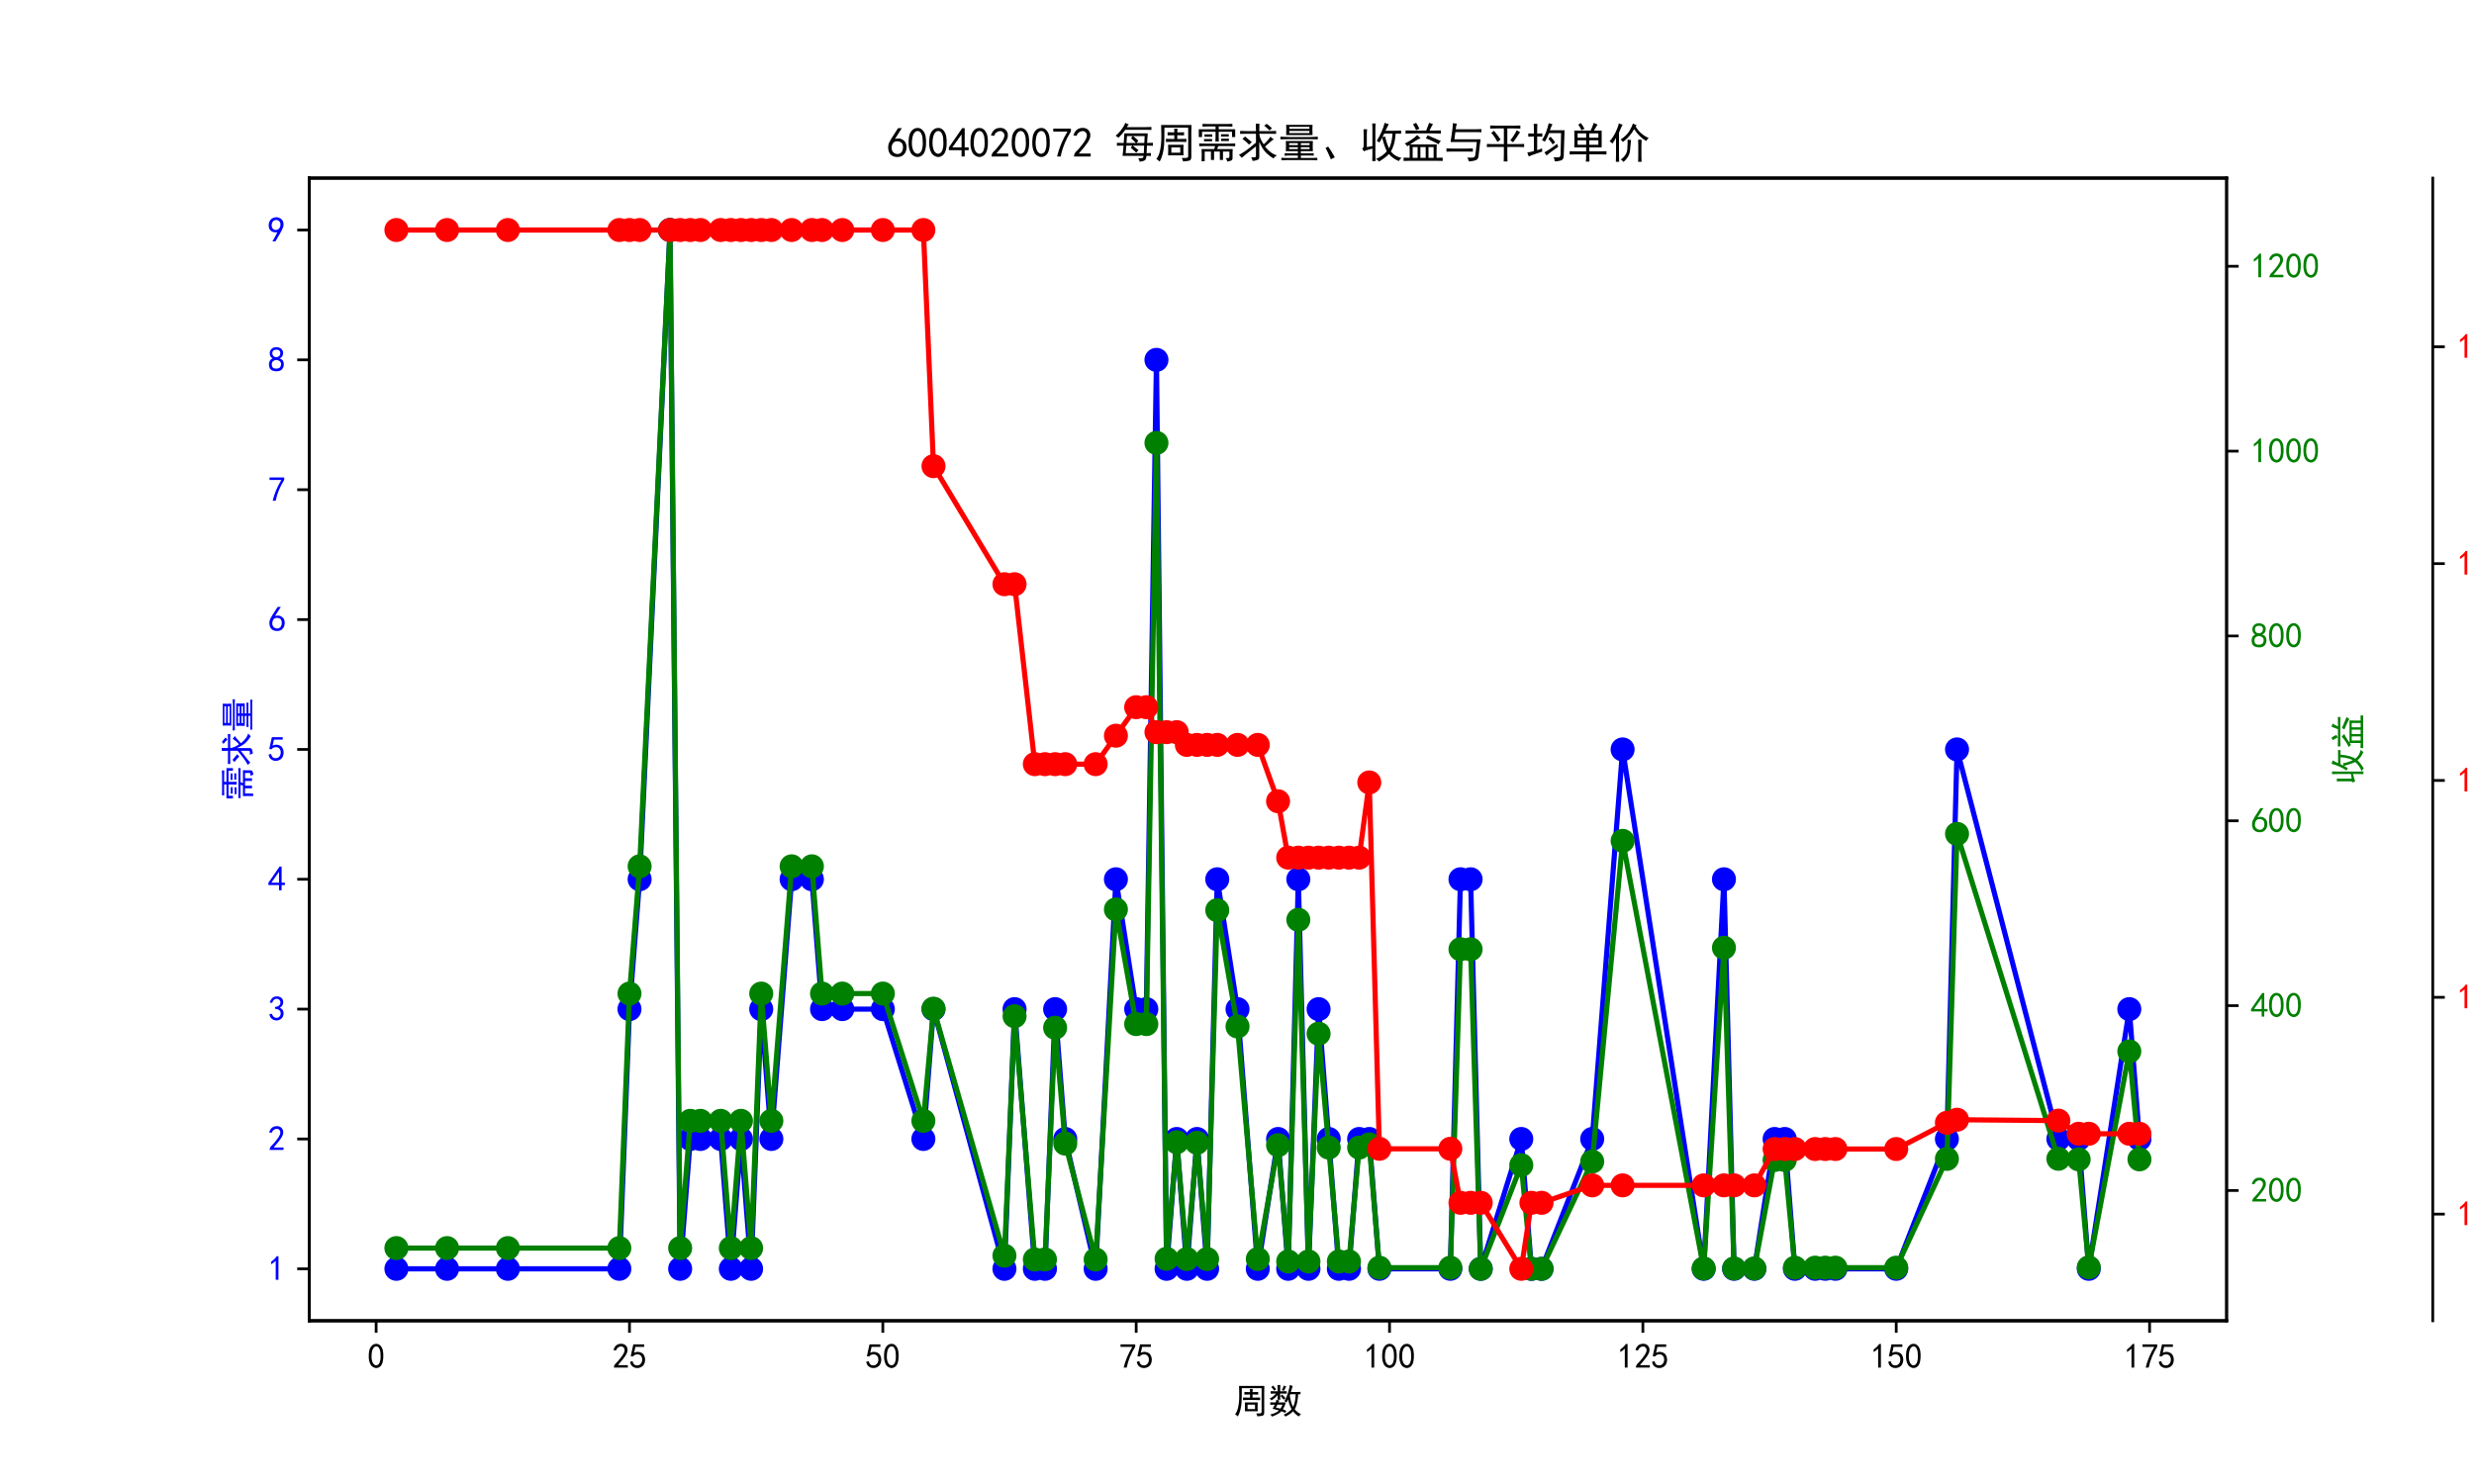 <?xml version="1.0" encoding="utf-8" standalone="no"?>
<!DOCTYPE svg PUBLIC "-//W3C//DTD SVG 1.1//EN"
  "http://www.w3.org/Graphics/SVG/1.1/DTD/svg11.dtd">
<svg xmlns:xlink="http://www.w3.org/1999/xlink" width="720pt" height="432pt" viewBox="0 0 720 432" xmlns="http://www.w3.org/2000/svg" version="1.1">
 <defs>
  <style type="text/css">*{stroke-linejoin: round; stroke-linecap: butt}</style>
 </defs>
 <g id="figure_1">
  <g id="patch_1">
   <path d="M 0 432 
L 720 432 
L 720 0 
L 0 0 
z
" style="fill: #ffffff"/>
  </g>
  <g id="axes_1">
   <g id="patch_2">
    <path d="M 90 384.48 
L 648 384.48 
L 648 51.84 
L 90 51.84 
z
" style="fill: #ffffff"/>
   </g>
   <g id="matplotlib.axis_1">
    <g id="xtick_1">
     <g id="line2d_1">
      <defs>
       <path id="m32f1e60904" d="M 0 0 
L 0 3.5 
" style="stroke: #000000; stroke-width: 0.8"/>
      </defs>
      <g>
       <use xlink:href="#m32f1e60904" x="109.465" y="384.48" style="stroke: #000000; stroke-width: 0.8"/>
      </g>
     </g>
     <g id="text_1">
      <!-- 0 -->
      <g transform="translate(106.965 398.355) scale(0.1 -0.1)">
       <defs>
        <path id="SimHei-30" d="M 225 2537 
Q 250 3200 412 3587 
Q 575 3975 875 4225 
Q 1175 4475 1612 4475 
Q 2050 4475 2375 4112 
Q 2700 3750 2800 3200 
Q 2900 2650 2862 1937 
Q 2825 1225 2612 775 
Q 2400 325 1975 150 
Q 1550 -25 1125 187 
Q 700 400 525 750 
Q 350 1100 275 1487 
Q 200 1875 225 2537 
z
M 750 2687 
Q 675 2000 800 1462 
Q 925 925 1212 700 
Q 1500 475 1800 612 
Q 2100 750 2237 1162 
Q 2375 1575 2375 2062 
Q 2375 2550 2337 2950 
Q 2300 3350 2112 3675 
Q 1925 4000 1612 4012 
Q 1300 4025 1062 3700 
Q 825 3375 750 2687 
z
" transform="scale(0.016)"/>
       </defs>
       <use xlink:href="#SimHei-30"/>
      </g>
     </g>
    </g>
    <g id="xtick_2">
     <g id="line2d_2">
      <g>
       <use xlink:href="#m32f1e60904" x="183.197" y="384.48" style="stroke: #000000; stroke-width: 0.8"/>
      </g>
     </g>
     <g id="text_2">
      <!-- 25 -->
      <g transform="translate(178.197 398.355) scale(0.1 -0.1)">
       <defs>
        <path id="SimHei-32" d="M 300 250 
Q 325 625 650 925 
Q 975 1225 1475 1862 
Q 1975 2500 2125 2850 
Q 2275 3200 2237 3450 
Q 2200 3700 2000 3862 
Q 1800 4025 1537 4000 
Q 1275 3975 1037 3800 
Q 800 3625 675 3275 
L 200 3350 
Q 400 3925 712 4187 
Q 1025 4450 1450 4475 
Q 1700 4500 1900 4462 
Q 2100 4425 2312 4287 
Q 2525 4150 2662 3875 
Q 2800 3600 2762 3212 
Q 2725 2825 2375 2287 
Q 2025 1750 1025 600 
L 2825 600 
L 2825 150 
L 300 150 
L 300 250 
z
" transform="scale(0.016)"/>
        <path id="SimHei-35" d="M 550 1325 
Q 725 650 1150 575 
Q 1575 500 1837 662 
Q 2100 825 2212 1087 
Q 2325 1350 2312 1675 
Q 2300 2000 2137 2225 
Q 1975 2450 1725 2525 
Q 1475 2600 1162 2525 
Q 850 2450 650 2175 
L 225 2225 
Q 275 2375 700 4375 
L 2675 4375 
L 2675 3925 
L 1075 3925 
Q 950 3250 825 2850 
Q 1200 3025 1525 3012 
Q 1850 3000 2150 2862 
Q 2450 2725 2587 2487 
Q 2725 2250 2787 2012 
Q 2850 1775 2837 1500 
Q 2825 1225 2725 937 
Q 2625 650 2425 462 
Q 2225 275 1937 162 
Q 1650 50 1275 75 
Q 900 100 562 350 
Q 225 600 100 1200 
L 550 1325 
z
" transform="scale(0.016)"/>
       </defs>
       <use xlink:href="#SimHei-32"/>
       <use xlink:href="#SimHei-35" x="50"/>
      </g>
     </g>
    </g>
    <g id="xtick_3">
     <g id="line2d_3">
      <g>
       <use xlink:href="#m32f1e60904" x="256.928" y="384.48" style="stroke: #000000; stroke-width: 0.8"/>
      </g>
     </g>
     <g id="text_3">
      <!-- 50 -->
      <g transform="translate(251.928 398.355) scale(0.1 -0.1)">
       <use xlink:href="#SimHei-35"/>
       <use xlink:href="#SimHei-30" x="50"/>
      </g>
     </g>
    </g>
    <g id="xtick_4">
     <g id="line2d_4">
      <g>
       <use xlink:href="#m32f1e60904" x="330.66" y="384.48" style="stroke: #000000; stroke-width: 0.8"/>
      </g>
     </g>
     <g id="text_4">
      <!-- 75 -->
      <g transform="translate(325.66 398.355) scale(0.1 -0.1)">
       <defs>
        <path id="SimHei-37" d="M 850 150 
Q 1300 2050 2425 3925 
L 275 3925 
L 275 4375 
L 2950 4375 
L 2950 3950 
Q 1775 2050 1400 150 
L 850 150 
z
" transform="scale(0.016)"/>
       </defs>
       <use xlink:href="#SimHei-37"/>
       <use xlink:href="#SimHei-35" x="50"/>
      </g>
     </g>
    </g>
    <g id="xtick_5">
     <g id="line2d_5">
      <g>
       <use xlink:href="#m32f1e60904" x="404.391" y="384.48" style="stroke: #000000; stroke-width: 0.8"/>
      </g>
     </g>
     <g id="text_5">
      <!-- 100 -->
      <g transform="translate(396.891 398.355) scale(0.1 -0.1)">
       <defs>
        <path id="SimHei-31" d="M 1400 3600 
Q 1075 3275 575 2975 
L 575 3450 
Q 1200 3875 1600 4450 
L 1900 4450 
L 1900 150 
L 1400 150 
L 1400 3600 
z
" transform="scale(0.016)"/>
       </defs>
       <use xlink:href="#SimHei-31"/>
       <use xlink:href="#SimHei-30" x="50"/>
       <use xlink:href="#SimHei-30" x="100"/>
      </g>
     </g>
    </g>
    <g id="xtick_6">
     <g id="line2d_6">
      <g>
       <use xlink:href="#m32f1e60904" x="478.123" y="384.48" style="stroke: #000000; stroke-width: 0.8"/>
      </g>
     </g>
     <g id="text_6">
      <!-- 125 -->
      <g transform="translate(470.623 398.355) scale(0.1 -0.1)">
       <use xlink:href="#SimHei-31"/>
       <use xlink:href="#SimHei-32" x="50"/>
       <use xlink:href="#SimHei-35" x="100"/>
      </g>
     </g>
    </g>
    <g id="xtick_7">
     <g id="line2d_7">
      <g>
       <use xlink:href="#m32f1e60904" x="551.854" y="384.48" style="stroke: #000000; stroke-width: 0.8"/>
      </g>
     </g>
     <g id="text_7">
      <!-- 150 -->
      <g transform="translate(544.354 398.355) scale(0.1 -0.1)">
       <use xlink:href="#SimHei-31"/>
       <use xlink:href="#SimHei-35" x="50"/>
       <use xlink:href="#SimHei-30" x="100"/>
      </g>
     </g>
    </g>
    <g id="xtick_8">
     <g id="line2d_8">
      <g>
       <use xlink:href="#m32f1e60904" x="625.586" y="384.48" style="stroke: #000000; stroke-width: 0.8"/>
      </g>
     </g>
     <g id="text_8">
      <!-- 175 -->
      <g transform="translate(618.086 398.355) scale(0.1 -0.1)">
       <use xlink:href="#SimHei-31"/>
       <use xlink:href="#SimHei-37" x="50"/>
       <use xlink:href="#SimHei-35" x="100"/>
      </g>
     </g>
    </g>
    <g id="text_9">
     <!-- 周数 -->
     <g transform="translate(359 411.339) scale(0.1 -0.1)">
      <defs>
       <path id="SimHei-5468" d="M 5600 4925 
Q 5575 4400 5575 3800 
L 5575 50 
Q 5550 -375 5325 -462 
Q 5100 -550 4325 -600 
Q 4300 -400 4125 -75 
Q 4800 -100 4962 -37 
Q 5125 25 5100 225 
L 5100 4525 
L 1500 4525 
Q 1500 2575 1450 1887 
Q 1400 1200 1237 550 
Q 1075 -100 775 -625 
Q 625 -450 275 -225 
Q 650 225 825 1000 
Q 1000 1775 1025 2587 
Q 1050 3400 1000 4925 
L 5600 4925 
z
M 2050 325 
Q 2075 625 2075 950 
L 2075 1400 
Q 2075 1625 2050 1925 
L 4400 1925 
Q 4375 1725 4375 1450 
L 4375 875 
Q 4375 600 4400 325 
L 2050 325 
z
M 3000 3800 
Q 3000 4150 2975 4375 
L 3475 4375 
Q 3450 4075 3450 3800 
Q 4100 3800 4475 3825 
L 4475 3350 
Q 4125 3375 3450 3375 
L 3450 2800 
Q 4200 2800 4825 2825 
L 4825 2350 
Q 4175 2375 3725 2375 
L 2750 2375 
Q 2325 2375 1725 2350 
L 1725 2825 
Q 2325 2800 3000 2800 
L 3000 3375 
Q 2500 3375 1975 3350 
L 1975 3825 
Q 2475 3800 3000 3800 
z
M 3900 725 
L 3900 1525 
L 2550 1525 
L 2550 725 
L 3900 725 
z
" transform="scale(0.016)"/>
       <path id="SimHei-6570" d="M 4525 4925 
Q 4475 4800 4400 4587 
Q 4325 4375 4175 3825 
L 5325 3825 
Q 5575 3825 5925 3850 
L 5925 3400 
Q 5650 3425 5500 3425 
Q 5500 3025 5362 2162 
Q 5225 1300 4875 675 
Q 5125 375 5437 137 
Q 5750 -100 6025 -200 
Q 5725 -425 5625 -625 
Q 5325 -450 5075 -225 
Q 4825 0 4575 325 
Q 4300 25 3987 -187 
Q 3675 -400 3200 -650 
Q 3075 -425 2850 -300 
Q 3225 -150 3650 125 
Q 4075 400 4300 675 
Q 4125 1025 3962 1425 
Q 3800 1825 3675 2475 
Q 3600 2275 3425 1950 
Q 3250 2050 3000 2150 
Q 3400 2850 3650 3675 
Q 3900 4500 3975 5100 
Q 4275 4975 4525 4925 
z
M 2100 2250 
Q 2000 2150 1875 1925 
L 3250 1925 
Q 3100 1300 2725 675 
Q 3125 525 3350 400 
Q 3225 225 3125 25 
Q 2900 175 2450 325 
Q 1950 -225 725 -650 
Q 600 -375 400 -275 
Q 1575 0 2000 475 
Q 1300 650 850 775 
Q 1000 1000 1250 1525 
Q 1000 1525 425 1500 
L 425 1950 
Q 900 1925 1400 1925 
Q 1500 2150 1550 2425 
Q 1825 2325 2100 2250 
z
M 1775 3950 
Q 1775 4550 1750 5100 
L 2250 5100 
Q 2225 4575 2225 3950 
Q 3075 3950 3425 3975 
L 3425 3525 
Q 3075 3550 2225 3550 
Q 2225 2825 2250 2425 
L 1750 2425 
Q 1775 2775 1775 3300 
Q 1650 3100 1300 2787 
Q 950 2475 650 2300 
Q 525 2525 275 2625 
Q 500 2700 875 2975 
Q 1250 3250 1450 3550 
Q 950 3550 500 3525 
L 500 3975 
Q 925 3950 1775 3950 
z
M 3975 3175 
Q 4200 1700 4600 1125 
Q 4850 1700 4937 2287 
Q 5025 2875 5050 3425 
L 4075 3425 
L 3975 3175 
z
M 1450 1000 
Q 1750 925 2275 800 
Q 2475 1050 2650 1525 
L 1725 1525 
Q 1600 1275 1450 1000 
z
M 3325 4825 
Q 3200 4625 3125 4450 
Q 3050 4275 2925 4025 
Q 2725 4125 2525 4175 
Q 2725 4500 2900 5000 
Q 3150 4875 3325 4825 
z
M 2575 3375 
Q 2900 3050 3200 2725 
Q 3050 2600 2875 2425 
Q 2525 2850 2300 3100 
Q 2450 3225 2575 3375 
z
M 925 5000 
Q 1275 4650 1500 4300 
L 1125 4075 
Q 950 4425 600 4725 
Q 825 4875 925 5000 
z
" transform="scale(0.016)"/>
      </defs>
      <use xlink:href="#SimHei-5468"/>
      <use xlink:href="#SimHei-6570" x="100"/>
     </g>
    </g>
   </g>
   <g id="matplotlib.axis_2">
    <g id="ytick_1">
     <g id="line2d_9">
      <defs>
       <path id="mde4f26d5e3" d="M 0 0 
L -3.5 0 
" style="stroke: #000000; stroke-width: 0.8"/>
      </defs>
      <g>
       <use xlink:href="#mde4f26d5e3" x="90" y="369.36" style="stroke: #000000; stroke-width: 0.8"/>
      </g>
     </g>
     <g id="text_10">
      <!-- 1 -->
      <g style="fill: #0000ff" transform="translate(78 372.798) scale(0.1 -0.1)">
       <use xlink:href="#SimHei-31"/>
      </g>
     </g>
    </g>
    <g id="ytick_2">
     <g id="line2d_10">
      <g>
       <use xlink:href="#mde4f26d5e3" x="90" y="331.56" style="stroke: #000000; stroke-width: 0.8"/>
      </g>
     </g>
     <g id="text_11">
      <!-- 2 -->
      <g style="fill: #0000ff" transform="translate(78 334.998) scale(0.1 -0.1)">
       <use xlink:href="#SimHei-32"/>
      </g>
     </g>
    </g>
    <g id="ytick_3">
     <g id="line2d_11">
      <g>
       <use xlink:href="#mde4f26d5e3" x="90" y="293.76" style="stroke: #000000; stroke-width: 0.8"/>
      </g>
     </g>
     <g id="text_12">
      <!-- 3 -->
      <g style="fill: #0000ff" transform="translate(78 297.197) scale(0.1 -0.1)">
       <defs>
        <path id="SimHei-33" d="M 250 1225 
L 700 1300 
Q 800 975 1025 762 
Q 1250 550 1587 562 
Q 1925 575 2125 837 
Q 2325 1100 2300 1437 
Q 2275 1775 2037 1962 
Q 1800 2150 1275 2225 
L 1275 2550 
Q 1800 2600 2037 2825 
Q 2275 3050 2250 3412 
Q 2225 3775 1925 3937 
Q 1625 4100 1287 3975 
Q 950 3850 750 3275 
L 300 3350 
Q 450 3800 712 4100 
Q 975 4400 1425 4450 
Q 1875 4500 2212 4337 
Q 2550 4175 2687 3837 
Q 2825 3500 2725 3100 
Q 2625 2700 2150 2400 
Q 2500 2250 2687 1950 
Q 2875 1650 2812 1162 
Q 2750 675 2375 375 
Q 2000 75 1525 87 
Q 1050 100 700 387 
Q 350 675 250 1225 
z
" transform="scale(0.016)"/>
       </defs>
       <use xlink:href="#SimHei-33"/>
      </g>
     </g>
    </g>
    <g id="ytick_4">
     <g id="line2d_12">
      <g>
       <use xlink:href="#mde4f26d5e3" x="90" y="255.96" style="stroke: #000000; stroke-width: 0.8"/>
      </g>
     </g>
     <g id="text_13">
      <!-- 4 -->
      <g style="fill: #0000ff" transform="translate(78 259.397) scale(0.1 -0.1)">
       <defs>
        <path id="SimHei-34" d="M 2000 1100 
L 75 1100 
L 75 1525 
L 2100 4450 
L 2475 4450 
L 2475 1525 
L 3075 1525 
L 3075 1100 
L 2475 1100 
L 2475 150 
L 2000 150 
L 2000 1100 
z
M 2000 1525 
L 2000 3500 
L 600 1525 
L 2000 1525 
z
" transform="scale(0.016)"/>
       </defs>
       <use xlink:href="#SimHei-34"/>
      </g>
     </g>
    </g>
    <g id="ytick_5">
     <g id="line2d_13">
      <g>
       <use xlink:href="#mde4f26d5e3" x="90" y="218.16" style="stroke: #000000; stroke-width: 0.8"/>
      </g>
     </g>
     <g id="text_14">
      <!-- 5 -->
      <g style="fill: #0000ff" transform="translate(78 221.597) scale(0.1 -0.1)">
       <use xlink:href="#SimHei-35"/>
      </g>
     </g>
    </g>
    <g id="ytick_6">
     <g id="line2d_14">
      <g>
       <use xlink:href="#mde4f26d5e3" x="90" y="180.36" style="stroke: #000000; stroke-width: 0.8"/>
      </g>
     </g>
     <g id="text_15">
      <!-- 6 -->
      <g style="fill: #0000ff" transform="translate(78 183.798) scale(0.1 -0.1)">
       <defs>
        <path id="SimHei-36" d="M 250 1612 
Q 275 1975 387 2225 
Q 500 2475 725 2850 
L 1750 4450 
L 2325 4450 
L 1275 2800 
Q 1950 2975 2350 2750 
Q 2750 2525 2887 2237 
Q 3025 1950 3037 1612 
Q 3050 1275 2937 950 
Q 2825 625 2537 362 
Q 2250 100 1737 75 
Q 1225 50 862 262 
Q 500 475 362 862 
Q 225 1250 250 1612 
z
M 1025 787 
Q 1250 550 1625 525 
Q 2000 500 2250 775 
Q 2500 1050 2500 1575 
Q 2500 2100 2187 2300 
Q 1875 2500 1487 2450 
Q 1100 2400 925 2075 
Q 750 1750 775 1387 
Q 800 1025 1025 787 
z
" transform="scale(0.016)"/>
       </defs>
       <use xlink:href="#SimHei-36"/>
      </g>
     </g>
    </g>
    <g id="ytick_7">
     <g id="line2d_15">
      <g>
       <use xlink:href="#mde4f26d5e3" x="90" y="142.56" style="stroke: #000000; stroke-width: 0.8"/>
      </g>
     </g>
     <g id="text_16">
      <!-- 7 -->
      <g style="fill: #0000ff" transform="translate(78 145.998) scale(0.1 -0.1)">
       <use xlink:href="#SimHei-37"/>
      </g>
     </g>
    </g>
    <g id="ytick_8">
     <g id="line2d_16">
      <g>
       <use xlink:href="#mde4f26d5e3" x="90" y="104.76" style="stroke: #000000; stroke-width: 0.8"/>
      </g>
     </g>
     <g id="text_17">
      <!-- 8 -->
      <g style="fill: #0000ff" transform="translate(78 108.198) scale(0.1 -0.1)">
       <defs>
        <path id="SimHei-38" d="M 175 1375 
Q 175 1675 325 1962 
Q 475 2250 825 2425 
Q 525 2600 425 2812 
Q 325 3025 312 3300 
Q 300 3575 387 3775 
Q 475 3975 650 4150 
Q 825 4325 1037 4387 
Q 1250 4450 1500 4450 
Q 1750 4450 1950 4400 
Q 2150 4350 2375 4187 
Q 2600 4025 2700 3725 
Q 2800 3425 2687 3025 
Q 2575 2625 2100 2400 
Q 2525 2275 2700 2012 
Q 2875 1750 2875 1375 
Q 2875 1000 2762 775 
Q 2650 550 2512 400 
Q 2375 250 2137 162 
Q 1900 75 1537 75 
Q 1175 75 912 162 
Q 650 250 475 425 
Q 300 600 237 837 
Q 175 1075 175 1375 
z
M 687 1400 
Q 675 1100 787 875 
Q 900 650 1200 587 
Q 1500 525 1825 600 
Q 2150 675 2275 950 
Q 2400 1225 2362 1500 
Q 2325 1775 2050 1962 
Q 1775 2150 1450 2125 
Q 1125 2100 912 1900 
Q 700 1700 687 1400 
z
M 775 3350 
Q 775 3100 950 2875 
Q 1125 2650 1500 2650 
Q 1875 2650 2062 2875 
Q 2250 3100 2237 3412 
Q 2225 3725 2012 3875 
Q 1800 4025 1437 4000 
Q 1075 3975 925 3787 
Q 775 3600 775 3350 
z
" transform="scale(0.016)"/>
       </defs>
       <use xlink:href="#SimHei-38"/>
      </g>
     </g>
    </g>
    <g id="ytick_9">
     <g id="line2d_17">
      <g>
       <use xlink:href="#mde4f26d5e3" x="90" y="66.96" style="stroke: #000000; stroke-width: 0.8"/>
      </g>
     </g>
     <g id="text_18">
      <!-- 9 -->
      <g style="fill: #0000ff" transform="translate(78 70.397) scale(0.1 -0.1)">
       <defs>
        <path id="SimHei-39" d="M 800 75 
Q 1350 1000 1700 1750 
Q 1075 1650 662 1912 
Q 250 2175 162 2625 
Q 75 3075 175 3437 
Q 275 3800 487 4037 
Q 700 4275 1000 4375 
Q 1300 4475 1537 4475 
Q 1775 4475 2025 4375 
Q 2275 4275 2475 4075 
Q 2675 3875 2750 3662 
Q 2825 3450 2825 3112 
Q 2825 2775 2575 2250 
Q 2325 1725 1350 75 
L 800 75 
z
M 662 2875 
Q 700 2550 937 2337 
Q 1175 2125 1450 2150 
Q 1725 2175 1887 2300 
Q 2050 2425 2200 2725 
Q 2300 3100 2250 3362 
Q 2200 3625 1987 3800 
Q 1775 3975 1525 3975 
Q 1375 4000 1137 3900 
Q 900 3800 762 3500 
Q 625 3200 662 2875 
z
" transform="scale(0.016)"/>
       </defs>
       <use xlink:href="#SimHei-39"/>
      </g>
     </g>
    </g>
    <g id="text_19">
     <!-- 需求量 -->
     <g style="fill: #0000ff" transform="translate(72.75 233.16) rotate(-90) scale(0.1 -0.1)">
      <defs>
       <path id="SimHei-9700" d="M 5150 2100 
Q 5500 2100 5975 2125 
L 5975 1700 
Q 5500 1725 5150 1725 
L 3425 1725 
Q 3300 1500 3250 1275 
L 5600 1275 
Q 5575 950 5575 700 
L 5575 -50 
Q 5575 -350 5425 -437 
Q 5275 -525 4775 -625 
Q 4750 -400 4550 -100 
Q 4950 -100 5025 -50 
Q 5100 0 5100 200 
L 5100 900 
L 4125 900 
L 4125 -375 
L 3650 -375 
L 3650 900 
L 2775 900 
L 2775 -375 
L 2300 -375 
L 2300 900 
L 1350 900 
L 1350 -575 
L 875 -575 
Q 900 -225 900 175 
L 900 575 
Q 900 900 875 1275 
L 2800 1275 
Q 2875 1500 2925 1725 
L 1350 1725 
Q 925 1725 525 1700 
L 525 2125 
Q 900 2100 1325 2100 
L 5150 2100 
z
M 4700 5075 
Q 5075 5075 5550 5100 
L 5550 4675 
Q 5075 4700 4700 4700 
L 3475 4700 
L 3475 4275 
L 5975 4275 
L 5975 3100 
L 5500 3100 
L 5500 3900 
L 3475 3900 
L 3475 3200 
Q 3475 2775 3500 2425 
L 2975 2425 
Q 3000 2750 3000 3175 
L 3000 3900 
L 950 3900 
L 950 3100 
L 450 3100 
Q 450 3375 462 3650 
Q 475 3925 450 4275 
L 3000 4275 
L 3000 4700 
L 1775 4700 
Q 1400 4700 1025 4675 
L 1025 5100 
Q 1400 5075 1750 5075 
L 4700 5075 
z
M 2475 2450 
L 1250 2450 
L 1250 2800 
L 2475 2800 
L 2475 2450 
z
M 2500 3150 
L 1325 3150 
L 1325 3500 
L 2500 3500 
L 2500 3150 
z
M 5000 3175 
L 3825 3175 
L 3825 3525 
L 5000 3525 
L 5000 3175 
z
M 5025 2500 
L 3850 2500 
L 3850 2850 
L 5025 2850 
L 5025 2500 
z
" transform="scale(0.016)"/>
       <path id="SimHei-6c42" d="M 475 4025 
Q 875 4000 1325 4000 
L 2875 4000 
Q 2875 4725 2850 5125 
L 3400 5125 
Q 3375 4725 3375 4000 
L 5150 4000 
Q 5500 4000 5925 4025 
L 5925 3575 
Q 5475 3600 5150 3600 
L 3375 3600 
Q 3400 3200 3612 2750 
Q 3825 2300 4050 2000 
Q 4600 2450 5075 3150 
Q 5250 2950 5575 2750 
Q 5275 2600 4250 1650 
Q 4575 1225 5037 850 
Q 5500 475 6050 325 
Q 5700 125 5550 -150 
Q 5000 150 4437 687 
Q 3875 1225 3375 2375 
L 3375 150 
Q 3400 -225 3137 -350 
Q 2875 -475 2375 -525 
Q 2325 -275 2150 25 
Q 2575 0 2737 37 
Q 2900 75 2875 300 
L 2875 1675 
Q 1875 900 1437 550 
Q 1000 200 725 -50 
Q 500 200 300 400 
Q 650 575 1200 937 
Q 1750 1300 2875 2250 
L 2875 3600 
L 1325 3600 
Q 875 3600 475 3575 
L 475 4025 
z
M 1225 3175 
Q 1775 2725 2250 2325 
L 1825 1950 
Q 1450 2375 825 2825 
L 1225 3175 
z
M 4500 5100 
Q 4900 4825 5300 4425 
Q 5125 4300 4925 4100 
Q 4650 4400 4125 4825 
Q 4275 4950 4500 5100 
z
" transform="scale(0.016)"/>
       <path id="SimHei-91cf" d="M 5250 2500 
Q 5225 2200 5225 1700 
Q 5225 1225 5250 950 
L 3425 950 
L 3425 625 
L 4575 625 
Q 5000 625 5375 650 
L 5375 275 
Q 5025 300 4575 300 
L 3425 300 
L 3425 -75 
L 5125 -75 
Q 5525 -75 5925 -50 
L 5925 -425 
Q 5525 -400 5125 -400 
L 1275 -400 
Q 900 -400 475 -425 
L 475 -50 
Q 925 -50 1275 -75 
L 2975 -75 
L 2975 300 
L 1725 300 
Q 1350 300 975 250 
L 975 650 
Q 1375 625 1725 625 
L 2975 625 
L 2975 950 
L 1150 950 
Q 1175 1375 1175 1775 
Q 1175 2175 1150 2500 
L 5250 2500 
z
M 5200 4950 
Q 5175 4575 5175 4250 
Q 5175 3925 5200 3400 
L 1200 3400 
Q 1225 3925 1225 4250 
Q 1225 4575 1200 4950 
L 5200 4950 
z
M 4900 3100 
Q 5500 3125 6000 3150 
L 6000 2750 
Q 5500 2775 4925 2775 
L 1650 2775 
Q 975 2775 325 2750 
L 325 3150 
Q 975 3125 1650 3100 
L 4900 3100 
z
M 4725 3700 
L 4725 4025 
L 1675 4025 
L 1675 3700 
L 4725 3700 
z
M 4725 4350 
L 4725 4650 
L 1675 4650 
L 1675 4350 
L 4725 4350 
z
M 4750 1875 
L 4750 2175 
L 3425 2175 
L 3425 1875 
L 4750 1875 
z
M 2975 1875 
L 2975 2175 
L 1650 2175 
L 1650 1875 
L 2975 1875 
z
M 2975 1275 
L 2975 1550 
L 1650 1550 
L 1650 1275 
L 2975 1275 
z
M 4750 1275 
L 4750 1550 
L 3425 1550 
L 3425 1275 
L 4750 1275 
z
" transform="scale(0.016)"/>
      </defs>
      <use xlink:href="#SimHei-9700"/>
      <use xlink:href="#SimHei-6c42" x="100"/>
      <use xlink:href="#SimHei-91cf" x="200"/>
     </g>
    </g>
   </g>
   <g id="line2d_18">
    <path d="M 115.364 369.36 
L 130.11 369.36 
L 147.805 369.36 
L 180.247 369.36 
L 183.197 293.76 
L 186.146 255.96 
L 194.994 66.96 
L 197.943 369.36 
L 200.892 331.56 
L 203.841 331.56 
L 209.74 331.56 
L 212.689 369.36 
L 215.638 331.56 
L 218.588 369.36 
L 221.537 293.76 
L 224.486 331.56 
L 230.385 255.96 
L 236.283 255.96 
L 239.233 293.76 
L 245.131 293.76 
L 256.928 293.76 
L 268.725 331.56 
L 271.674 293.76 
L 292.319 369.36 
L 295.268 293.76 
L 301.167 369.36 
L 304.116 369.36 
L 307.066 293.76 
L 310.015 331.56 
L 318.863 369.36 
L 324.761 255.96 
L 330.66 293.76 
L 333.609 293.76 
L 336.558 104.76 
L 339.507 369.36 
L 342.457 331.56 
L 345.406 369.36 
L 348.355 331.56 
L 351.304 369.36 
L 354.254 255.96 
L 360.152 293.76 
L 366.051 369.36 
L 371.949 331.56 
L 374.899 369.36 
L 377.848 255.96 
L 380.797 369.36 
L 383.746 293.76 
L 386.696 331.56 
L 389.645 369.36 
L 392.594 369.36 
L 395.543 331.56 
L 398.493 331.56 
L 401.442 369.36 
L 422.087 369.36 
L 425.036 255.96 
L 427.985 255.96 
L 430.934 369.36 
L 442.732 331.56 
L 445.681 369.36 
L 448.63 369.36 
L 463.376 331.56 
L 472.224 218.16 
L 495.818 369.36 
L 501.717 255.96 
L 504.666 369.36 
L 510.564 369.36 
L 516.463 331.56 
L 519.412 331.56 
L 522.362 369.36 
L 528.26 369.36 
L 531.209 369.36 
L 534.159 369.36 
L 551.854 369.36 
L 566.6 331.56 
L 569.55 218.16 
L 599.042 331.56 
L 604.941 331.56 
L 607.89 369.36 
L 619.687 293.76 
L 622.636 331.56 
" clip-path="url(#pd78a425cee)" style="fill: none; stroke: #0000ff; stroke-width: 1.5; stroke-linecap: square"/>
    <defs>
     <path id="m589cddcec8" d="M 0 3 
C 0.796 3 1.559 2.684 2.121 2.121 
C 2.684 1.559 3 0.796 3 0 
C 3 -0.796 2.684 -1.559 2.121 -2.121 
C 1.559 -2.684 0.796 -3 0 -3 
C -0.796 -3 -1.559 -2.684 -2.121 -2.121 
C -2.684 -1.559 -3 -0.796 -3 0 
C -3 0.796 -2.684 1.559 -2.121 2.121 
C -1.559 2.684 -0.796 3 0 3 
z
" style="stroke: #0000ff"/>
    </defs>
    <g clip-path="url(#pd78a425cee)">
     <use xlink:href="#m589cddcec8" x="115.364" y="369.36" style="fill: #0000ff; stroke: #0000ff"/>
     <use xlink:href="#m589cddcec8" x="130.11" y="369.36" style="fill: #0000ff; stroke: #0000ff"/>
     <use xlink:href="#m589cddcec8" x="147.805" y="369.36" style="fill: #0000ff; stroke: #0000ff"/>
     <use xlink:href="#m589cddcec8" x="180.247" y="369.36" style="fill: #0000ff; stroke: #0000ff"/>
     <use xlink:href="#m589cddcec8" x="183.197" y="293.76" style="fill: #0000ff; stroke: #0000ff"/>
     <use xlink:href="#m589cddcec8" x="186.146" y="255.96" style="fill: #0000ff; stroke: #0000ff"/>
     <use xlink:href="#m589cddcec8" x="194.994" y="66.96" style="fill: #0000ff; stroke: #0000ff"/>
     <use xlink:href="#m589cddcec8" x="197.943" y="369.36" style="fill: #0000ff; stroke: #0000ff"/>
     <use xlink:href="#m589cddcec8" x="200.892" y="331.56" style="fill: #0000ff; stroke: #0000ff"/>
     <use xlink:href="#m589cddcec8" x="203.841" y="331.56" style="fill: #0000ff; stroke: #0000ff"/>
     <use xlink:href="#m589cddcec8" x="209.74" y="331.56" style="fill: #0000ff; stroke: #0000ff"/>
     <use xlink:href="#m589cddcec8" x="212.689" y="369.36" style="fill: #0000ff; stroke: #0000ff"/>
     <use xlink:href="#m589cddcec8" x="215.638" y="331.56" style="fill: #0000ff; stroke: #0000ff"/>
     <use xlink:href="#m589cddcec8" x="218.588" y="369.36" style="fill: #0000ff; stroke: #0000ff"/>
     <use xlink:href="#m589cddcec8" x="221.537" y="293.76" style="fill: #0000ff; stroke: #0000ff"/>
     <use xlink:href="#m589cddcec8" x="224.486" y="331.56" style="fill: #0000ff; stroke: #0000ff"/>
     <use xlink:href="#m589cddcec8" x="230.385" y="255.96" style="fill: #0000ff; stroke: #0000ff"/>
     <use xlink:href="#m589cddcec8" x="236.283" y="255.96" style="fill: #0000ff; stroke: #0000ff"/>
     <use xlink:href="#m589cddcec8" x="239.233" y="293.76" style="fill: #0000ff; stroke: #0000ff"/>
     <use xlink:href="#m589cddcec8" x="245.131" y="293.76" style="fill: #0000ff; stroke: #0000ff"/>
     <use xlink:href="#m589cddcec8" x="256.928" y="293.76" style="fill: #0000ff; stroke: #0000ff"/>
     <use xlink:href="#m589cddcec8" x="268.725" y="331.56" style="fill: #0000ff; stroke: #0000ff"/>
     <use xlink:href="#m589cddcec8" x="271.674" y="293.76" style="fill: #0000ff; stroke: #0000ff"/>
     <use xlink:href="#m589cddcec8" x="292.319" y="369.36" style="fill: #0000ff; stroke: #0000ff"/>
     <use xlink:href="#m589cddcec8" x="295.268" y="293.76" style="fill: #0000ff; stroke: #0000ff"/>
     <use xlink:href="#m589cddcec8" x="301.167" y="369.36" style="fill: #0000ff; stroke: #0000ff"/>
     <use xlink:href="#m589cddcec8" x="304.116" y="369.36" style="fill: #0000ff; stroke: #0000ff"/>
     <use xlink:href="#m589cddcec8" x="307.066" y="293.76" style="fill: #0000ff; stroke: #0000ff"/>
     <use xlink:href="#m589cddcec8" x="310.015" y="331.56" style="fill: #0000ff; stroke: #0000ff"/>
     <use xlink:href="#m589cddcec8" x="318.863" y="369.36" style="fill: #0000ff; stroke: #0000ff"/>
     <use xlink:href="#m589cddcec8" x="324.761" y="255.96" style="fill: #0000ff; stroke: #0000ff"/>
     <use xlink:href="#m589cddcec8" x="330.66" y="293.76" style="fill: #0000ff; stroke: #0000ff"/>
     <use xlink:href="#m589cddcec8" x="333.609" y="293.76" style="fill: #0000ff; stroke: #0000ff"/>
     <use xlink:href="#m589cddcec8" x="336.558" y="104.76" style="fill: #0000ff; stroke: #0000ff"/>
     <use xlink:href="#m589cddcec8" x="339.507" y="369.36" style="fill: #0000ff; stroke: #0000ff"/>
     <use xlink:href="#m589cddcec8" x="342.457" y="331.56" style="fill: #0000ff; stroke: #0000ff"/>
     <use xlink:href="#m589cddcec8" x="345.406" y="369.36" style="fill: #0000ff; stroke: #0000ff"/>
     <use xlink:href="#m589cddcec8" x="348.355" y="331.56" style="fill: #0000ff; stroke: #0000ff"/>
     <use xlink:href="#m589cddcec8" x="351.304" y="369.36" style="fill: #0000ff; stroke: #0000ff"/>
     <use xlink:href="#m589cddcec8" x="354.254" y="255.96" style="fill: #0000ff; stroke: #0000ff"/>
     <use xlink:href="#m589cddcec8" x="360.152" y="293.76" style="fill: #0000ff; stroke: #0000ff"/>
     <use xlink:href="#m589cddcec8" x="366.051" y="369.36" style="fill: #0000ff; stroke: #0000ff"/>
     <use xlink:href="#m589cddcec8" x="371.949" y="331.56" style="fill: #0000ff; stroke: #0000ff"/>
     <use xlink:href="#m589cddcec8" x="374.899" y="369.36" style="fill: #0000ff; stroke: #0000ff"/>
     <use xlink:href="#m589cddcec8" x="377.848" y="255.96" style="fill: #0000ff; stroke: #0000ff"/>
     <use xlink:href="#m589cddcec8" x="380.797" y="369.36" style="fill: #0000ff; stroke: #0000ff"/>
     <use xlink:href="#m589cddcec8" x="383.746" y="293.76" style="fill: #0000ff; stroke: #0000ff"/>
     <use xlink:href="#m589cddcec8" x="386.696" y="331.56" style="fill: #0000ff; stroke: #0000ff"/>
     <use xlink:href="#m589cddcec8" x="389.645" y="369.36" style="fill: #0000ff; stroke: #0000ff"/>
     <use xlink:href="#m589cddcec8" x="392.594" y="369.36" style="fill: #0000ff; stroke: #0000ff"/>
     <use xlink:href="#m589cddcec8" x="395.543" y="331.56" style="fill: #0000ff; stroke: #0000ff"/>
     <use xlink:href="#m589cddcec8" x="398.493" y="331.56" style="fill: #0000ff; stroke: #0000ff"/>
     <use xlink:href="#m589cddcec8" x="401.442" y="369.36" style="fill: #0000ff; stroke: #0000ff"/>
     <use xlink:href="#m589cddcec8" x="422.087" y="369.36" style="fill: #0000ff; stroke: #0000ff"/>
     <use xlink:href="#m589cddcec8" x="425.036" y="255.96" style="fill: #0000ff; stroke: #0000ff"/>
     <use xlink:href="#m589cddcec8" x="427.985" y="255.96" style="fill: #0000ff; stroke: #0000ff"/>
     <use xlink:href="#m589cddcec8" x="430.934" y="369.36" style="fill: #0000ff; stroke: #0000ff"/>
     <use xlink:href="#m589cddcec8" x="442.732" y="331.56" style="fill: #0000ff; stroke: #0000ff"/>
     <use xlink:href="#m589cddcec8" x="445.681" y="369.36" style="fill: #0000ff; stroke: #0000ff"/>
     <use xlink:href="#m589cddcec8" x="448.63" y="369.36" style="fill: #0000ff; stroke: #0000ff"/>
     <use xlink:href="#m589cddcec8" x="463.376" y="331.56" style="fill: #0000ff; stroke: #0000ff"/>
     <use xlink:href="#m589cddcec8" x="472.224" y="218.16" style="fill: #0000ff; stroke: #0000ff"/>
     <use xlink:href="#m589cddcec8" x="495.818" y="369.36" style="fill: #0000ff; stroke: #0000ff"/>
     <use xlink:href="#m589cddcec8" x="501.717" y="255.96" style="fill: #0000ff; stroke: #0000ff"/>
     <use xlink:href="#m589cddcec8" x="504.666" y="369.36" style="fill: #0000ff; stroke: #0000ff"/>
     <use xlink:href="#m589cddcec8" x="510.564" y="369.36" style="fill: #0000ff; stroke: #0000ff"/>
     <use xlink:href="#m589cddcec8" x="516.463" y="331.56" style="fill: #0000ff; stroke: #0000ff"/>
     <use xlink:href="#m589cddcec8" x="519.412" y="331.56" style="fill: #0000ff; stroke: #0000ff"/>
     <use xlink:href="#m589cddcec8" x="522.362" y="369.36" style="fill: #0000ff; stroke: #0000ff"/>
     <use xlink:href="#m589cddcec8" x="528.26" y="369.36" style="fill: #0000ff; stroke: #0000ff"/>
     <use xlink:href="#m589cddcec8" x="531.209" y="369.36" style="fill: #0000ff; stroke: #0000ff"/>
     <use xlink:href="#m589cddcec8" x="534.159" y="369.36" style="fill: #0000ff; stroke: #0000ff"/>
     <use xlink:href="#m589cddcec8" x="551.854" y="369.36" style="fill: #0000ff; stroke: #0000ff"/>
     <use xlink:href="#m589cddcec8" x="566.6" y="331.56" style="fill: #0000ff; stroke: #0000ff"/>
     <use xlink:href="#m589cddcec8" x="569.55" y="218.16" style="fill: #0000ff; stroke: #0000ff"/>
     <use xlink:href="#m589cddcec8" x="599.042" y="331.56" style="fill: #0000ff; stroke: #0000ff"/>
     <use xlink:href="#m589cddcec8" x="604.941" y="331.56" style="fill: #0000ff; stroke: #0000ff"/>
     <use xlink:href="#m589cddcec8" x="607.89" y="369.36" style="fill: #0000ff; stroke: #0000ff"/>
     <use xlink:href="#m589cddcec8" x="619.687" y="293.76" style="fill: #0000ff; stroke: #0000ff"/>
     <use xlink:href="#m589cddcec8" x="622.636" y="331.56" style="fill: #0000ff; stroke: #0000ff"/>
    </g>
   </g>
   <g id="patch_3">
    <path d="M 90 384.48 
L 90 51.84 
" style="fill: none; stroke: #000000; stroke-width: 0.8; stroke-linejoin: miter; stroke-linecap: square"/>
   </g>
   <g id="patch_4">
    <path d="M 648 384.48 
L 648 51.84 
" style="fill: none; stroke: #000000; stroke-width: 0.8; stroke-linejoin: miter; stroke-linecap: square"/>
   </g>
   <g id="patch_5">
    <path d="M 90 384.48 
L 648 384.48 
" style="fill: none; stroke: #000000; stroke-width: 0.8; stroke-linejoin: miter; stroke-linecap: square"/>
   </g>
   <g id="patch_6">
    <path d="M 90 51.84 
L 648 51.84 
" style="fill: none; stroke: #000000; stroke-width: 0.8; stroke-linejoin: miter; stroke-linecap: square"/>
   </g>
  </g>
  <g id="axes_2">
   <g id="matplotlib.axis_3">
    <g id="ytick_10">
     <g id="line2d_19">
      <defs>
       <path id="m66e1965812" d="M 0 0 
L 3.5 0 
" style="stroke: #000000; stroke-width: 0.8"/>
      </defs>
      <g>
       <use xlink:href="#m66e1965812" x="648" y="346.561" style="stroke: #000000; stroke-width: 0.8"/>
      </g>
     </g>
     <g id="text_20">
      <!-- 200 -->
      <g style="fill: #008000" transform="translate(655 349.999) scale(0.1 -0.1)">
       <use xlink:href="#SimHei-32"/>
       <use xlink:href="#SimHei-30" x="50"/>
       <use xlink:href="#SimHei-30" x="100"/>
      </g>
     </g>
    </g>
    <g id="ytick_11">
     <g id="line2d_20">
      <g>
       <use xlink:href="#m66e1965812" x="648" y="292.752" style="stroke: #000000; stroke-width: 0.8"/>
      </g>
     </g>
     <g id="text_21">
      <!-- 400 -->
      <g style="fill: #008000" transform="translate(655 296.19) scale(0.1 -0.1)">
       <use xlink:href="#SimHei-34"/>
       <use xlink:href="#SimHei-30" x="50"/>
       <use xlink:href="#SimHei-30" x="100"/>
      </g>
     </g>
    </g>
    <g id="ytick_12">
     <g id="line2d_21">
      <g>
       <use xlink:href="#m66e1965812" x="648" y="238.943" style="stroke: #000000; stroke-width: 0.8"/>
      </g>
     </g>
     <g id="text_22">
      <!-- 600 -->
      <g style="fill: #008000" transform="translate(655 242.38) scale(0.1 -0.1)">
       <use xlink:href="#SimHei-36"/>
       <use xlink:href="#SimHei-30" x="50"/>
       <use xlink:href="#SimHei-30" x="100"/>
      </g>
     </g>
    </g>
    <g id="ytick_13">
     <g id="line2d_22">
      <g>
       <use xlink:href="#m66e1965812" x="648" y="185.134" style="stroke: #000000; stroke-width: 0.8"/>
      </g>
     </g>
     <g id="text_23">
      <!-- 800 -->
      <g style="fill: #008000" transform="translate(655 188.571) scale(0.1 -0.1)">
       <use xlink:href="#SimHei-38"/>
       <use xlink:href="#SimHei-30" x="50"/>
       <use xlink:href="#SimHei-30" x="100"/>
      </g>
     </g>
    </g>
    <g id="ytick_14">
     <g id="line2d_23">
      <g>
       <use xlink:href="#m66e1965812" x="648" y="131.324" style="stroke: #000000; stroke-width: 0.8"/>
      </g>
     </g>
     <g id="text_24">
      <!-- 1000 -->
      <g style="fill: #008000" transform="translate(655 134.762) scale(0.1 -0.1)">
       <use xlink:href="#SimHei-31"/>
       <use xlink:href="#SimHei-30" x="50"/>
       <use xlink:href="#SimHei-30" x="100"/>
       <use xlink:href="#SimHei-30" x="150"/>
      </g>
     </g>
    </g>
    <g id="ytick_15">
     <g id="line2d_24">
      <g>
       <use xlink:href="#m66e1965812" x="648" y="77.515" style="stroke: #000000; stroke-width: 0.8"/>
      </g>
     </g>
     <g id="text_25">
      <!-- 1200 -->
      <g style="fill: #008000" transform="translate(655 80.953) scale(0.1 -0.1)">
       <use xlink:href="#SimHei-31"/>
       <use xlink:href="#SimHei-32" x="50"/>
       <use xlink:href="#SimHei-30" x="100"/>
       <use xlink:href="#SimHei-30" x="150"/>
      </g>
     </g>
    </g>
    <g id="text_26">
     <!-- 收益 -->
     <g style="fill: #008000" transform="translate(686.93 228.16) rotate(-90) scale(0.1 -0.1)">
      <defs>
       <path id="SimHei-6536" d="M 4250 5050 
Q 4125 4850 3750 4050 
L 5150 4050 
Q 5675 4050 6125 4075 
L 6125 3600 
Q 5675 3625 5300 3625 
Q 5225 2625 5025 1975 
Q 4825 1325 4575 900 
Q 4900 500 5287 275 
Q 5675 50 6200 -75 
Q 5900 -275 5800 -550 
Q 5300 -350 4950 -100 
Q 4600 150 4275 525 
Q 3800 0 2775 -625 
Q 2650 -425 2300 -225 
Q 3275 150 3950 925 
Q 3775 1325 3612 1787 
Q 3450 2250 3250 3000 
Q 2975 2450 2825 2275 
Q 2650 2400 2425 2525 
Q 2775 3025 3137 3837 
Q 3500 4650 3625 5250 
Q 3925 5125 4250 5050 
z
M 975 4275 
Q 925 3950 925 3450 
L 925 1575 
L 1775 1725 
L 1775 4425 
Q 1775 4775 1750 5150 
L 2250 5150 
Q 2225 4850 2225 4450 
L 2225 300 
Q 2225 -50 2250 -550 
L 1750 -550 
Q 1775 -25 1775 350 
L 1775 1350 
Q 625 1050 500 925 
Q 375 1125 225 1350 
Q 450 1475 450 1800 
L 450 3575 
Q 450 3925 425 4275 
L 975 4275 
z
M 3725 3150 
Q 3800 2700 3962 2212 
Q 4125 1725 4300 1375 
Q 4725 2150 4825 3625 
L 3575 3625 
Q 3400 3275 3300 3100 
L 3725 3150 
z
" transform="scale(0.016)"/>
       <path id="SimHei-76ca" d="M 2825 2925 
Q 2425 2775 2012 2487 
Q 1600 2200 1225 1975 
L 5275 1975 
Q 5250 1575 5250 1000 
L 5250 -50 
Q 5800 -50 6175 -25 
L 6175 -525 
Q 5725 -500 5250 -500 
L 1325 -500 
Q 700 -500 250 -525 
L 250 -25 
Q 600 -50 1175 -50 
L 1175 1050 
Q 1175 1575 1150 1925 
Q 1000 1800 800 1700 
Q 650 1950 425 2125 
Q 800 2275 1312 2600 
Q 1825 2925 2325 3400 
Q 2550 3150 2825 2925 
z
M 4725 5050 
Q 4575 4900 4462 4637 
Q 4350 4375 4175 4075 
L 4625 4075 
Q 5350 4075 5900 4100 
L 5900 3625 
Q 5350 3650 4625 3650 
L 1975 3650 
Q 1350 3650 550 3625 
L 550 4100 
Q 1175 4075 1975 4075 
L 3675 4075 
Q 3775 4300 3887 4625 
Q 4000 4950 4125 5250 
L 4725 5050 
z
M 3600 -50 
L 3600 1575 
L 2800 1575 
L 2800 -50 
L 3600 -50 
z
M 4800 -50 
L 4800 1575 
L 4025 1575 
L 4025 -50 
L 4800 -50 
z
M 2375 -50 
L 2375 1575 
L 1625 1575 
L 1625 -50 
L 2375 -50 
z
M 3900 3350 
Q 4375 3150 4900 2925 
Q 5425 2700 5900 2500 
Q 5700 2300 5550 2000 
Q 5025 2300 4512 2537 
Q 4000 2775 3625 2900 
Q 3750 3075 3900 3350 
z
M 2150 5250 
Q 2375 4925 2650 4350 
Q 2425 4275 2150 4125 
Q 1950 4650 1675 5025 
Q 1875 5100 2150 5250 
z
" transform="scale(0.016)"/>
      </defs>
      <use xlink:href="#SimHei-6536"/>
      <use xlink:href="#SimHei-76ca" x="100"/>
     </g>
    </g>
   </g>
   <g id="line2d_25">
    <path d="M 115.364 363.325 
L 130.11 363.325 
L 147.805 363.325 
L 180.247 363.325 
L 183.197 289.234 
L 186.146 252.188 
L 194.994 66.96 
L 197.943 363.325 
L 200.892 326.279 
L 203.841 326.279 
L 209.74 326.279 
L 212.689 363.325 
L 215.638 326.279 
L 218.588 363.325 
L 221.537 289.234 
L 224.486 326.279 
L 230.385 252.188 
L 236.283 252.188 
L 239.233 289.234 
L 245.131 289.234 
L 256.928 289.234 
L 268.725 326.279 
L 271.674 293.629 
L 292.319 365.522 
L 295.268 295.826 
L 301.167 366.639 
L 304.116 366.639 
L 307.066 299.175 
L 310.015 332.907 
L 318.863 366.639 
L 324.761 264.737 
L 330.66 298.115 
L 333.609 298.115 
L 336.558 128.927 
L 339.507 366.44 
L 342.457 332.51 
L 345.406 366.519 
L 348.355 332.668 
L 351.304 366.519 
L 354.254 264.965 
L 360.152 298.816 
L 366.051 366.519 
L 371.949 333.367 
L 374.899 367.219 
L 377.848 267.763 
L 380.797 367.219 
L 383.746 300.915 
L 386.696 334.067 
L 389.645 367.219 
L 392.594 367.219 
L 395.543 334.067 
L 398.493 333.134 
L 401.442 369.025 
L 422.087 369.025 
L 425.036 276.328 
L 427.985 276.328 
L 430.934 369.36 
L 442.732 339.169 
L 445.681 369.36 
L 448.63 369.36 
L 463.376 338.133 
L 472.224 244.777 
L 495.818 369.252 
L 501.717 275.896 
L 504.666 369.252 
L 510.564 369.252 
L 516.463 337.682 
L 519.412 337.682 
L 522.362 369.026 
L 528.26 369.026 
L 531.209 369.026 
L 534.159 369.026 
L 551.854 369.026 
L 566.6 337.357 
L 569.55 242.741 
L 599.042 337.33 
L 604.941 337.493 
L 607.89 368.932 
L 619.687 306.054 
L 622.636 337.493 
" clip-path="url(#pd78a425cee)" style="fill: none; stroke: #008000; stroke-width: 1.5; stroke-linecap: square"/>
    <defs>
     <path id="m94ad84aa71" d="M 0 3 
C 0.796 3 1.559 2.684 2.121 2.121 
C 2.684 1.559 3 0.796 3 0 
C 3 -0.796 2.684 -1.559 2.121 -2.121 
C 1.559 -2.684 0.796 -3 0 -3 
C -0.796 -3 -1.559 -2.684 -2.121 -2.121 
C -2.684 -1.559 -3 -0.796 -3 0 
C -3 0.796 -2.684 1.559 -2.121 2.121 
C -1.559 2.684 -0.796 3 0 3 
z
" style="stroke: #008000"/>
    </defs>
    <g clip-path="url(#pd78a425cee)">
     <use xlink:href="#m94ad84aa71" x="115.364" y="363.325" style="fill: #008000; stroke: #008000"/>
     <use xlink:href="#m94ad84aa71" x="130.11" y="363.325" style="fill: #008000; stroke: #008000"/>
     <use xlink:href="#m94ad84aa71" x="147.805" y="363.325" style="fill: #008000; stroke: #008000"/>
     <use xlink:href="#m94ad84aa71" x="180.247" y="363.325" style="fill: #008000; stroke: #008000"/>
     <use xlink:href="#m94ad84aa71" x="183.197" y="289.234" style="fill: #008000; stroke: #008000"/>
     <use xlink:href="#m94ad84aa71" x="186.146" y="252.188" style="fill: #008000; stroke: #008000"/>
     <use xlink:href="#m94ad84aa71" x="194.994" y="66.96" style="fill: #008000; stroke: #008000"/>
     <use xlink:href="#m94ad84aa71" x="197.943" y="363.325" style="fill: #008000; stroke: #008000"/>
     <use xlink:href="#m94ad84aa71" x="200.892" y="326.279" style="fill: #008000; stroke: #008000"/>
     <use xlink:href="#m94ad84aa71" x="203.841" y="326.279" style="fill: #008000; stroke: #008000"/>
     <use xlink:href="#m94ad84aa71" x="209.74" y="326.279" style="fill: #008000; stroke: #008000"/>
     <use xlink:href="#m94ad84aa71" x="212.689" y="363.325" style="fill: #008000; stroke: #008000"/>
     <use xlink:href="#m94ad84aa71" x="215.638" y="326.279" style="fill: #008000; stroke: #008000"/>
     <use xlink:href="#m94ad84aa71" x="218.588" y="363.325" style="fill: #008000; stroke: #008000"/>
     <use xlink:href="#m94ad84aa71" x="221.537" y="289.234" style="fill: #008000; stroke: #008000"/>
     <use xlink:href="#m94ad84aa71" x="224.486" y="326.279" style="fill: #008000; stroke: #008000"/>
     <use xlink:href="#m94ad84aa71" x="230.385" y="252.188" style="fill: #008000; stroke: #008000"/>
     <use xlink:href="#m94ad84aa71" x="236.283" y="252.188" style="fill: #008000; stroke: #008000"/>
     <use xlink:href="#m94ad84aa71" x="239.233" y="289.234" style="fill: #008000; stroke: #008000"/>
     <use xlink:href="#m94ad84aa71" x="245.131" y="289.234" style="fill: #008000; stroke: #008000"/>
     <use xlink:href="#m94ad84aa71" x="256.928" y="289.234" style="fill: #008000; stroke: #008000"/>
     <use xlink:href="#m94ad84aa71" x="268.725" y="326.279" style="fill: #008000; stroke: #008000"/>
     <use xlink:href="#m94ad84aa71" x="271.674" y="293.629" style="fill: #008000; stroke: #008000"/>
     <use xlink:href="#m94ad84aa71" x="292.319" y="365.522" style="fill: #008000; stroke: #008000"/>
     <use xlink:href="#m94ad84aa71" x="295.268" y="295.826" style="fill: #008000; stroke: #008000"/>
     <use xlink:href="#m94ad84aa71" x="301.167" y="366.639" style="fill: #008000; stroke: #008000"/>
     <use xlink:href="#m94ad84aa71" x="304.116" y="366.639" style="fill: #008000; stroke: #008000"/>
     <use xlink:href="#m94ad84aa71" x="307.066" y="299.175" style="fill: #008000; stroke: #008000"/>
     <use xlink:href="#m94ad84aa71" x="310.015" y="332.907" style="fill: #008000; stroke: #008000"/>
     <use xlink:href="#m94ad84aa71" x="318.863" y="366.639" style="fill: #008000; stroke: #008000"/>
     <use xlink:href="#m94ad84aa71" x="324.761" y="264.737" style="fill: #008000; stroke: #008000"/>
     <use xlink:href="#m94ad84aa71" x="330.66" y="298.115" style="fill: #008000; stroke: #008000"/>
     <use xlink:href="#m94ad84aa71" x="333.609" y="298.115" style="fill: #008000; stroke: #008000"/>
     <use xlink:href="#m94ad84aa71" x="336.558" y="128.927" style="fill: #008000; stroke: #008000"/>
     <use xlink:href="#m94ad84aa71" x="339.507" y="366.44" style="fill: #008000; stroke: #008000"/>
     <use xlink:href="#m94ad84aa71" x="342.457" y="332.51" style="fill: #008000; stroke: #008000"/>
     <use xlink:href="#m94ad84aa71" x="345.406" y="366.519" style="fill: #008000; stroke: #008000"/>
     <use xlink:href="#m94ad84aa71" x="348.355" y="332.668" style="fill: #008000; stroke: #008000"/>
     <use xlink:href="#m94ad84aa71" x="351.304" y="366.519" style="fill: #008000; stroke: #008000"/>
     <use xlink:href="#m94ad84aa71" x="354.254" y="264.965" style="fill: #008000; stroke: #008000"/>
     <use xlink:href="#m94ad84aa71" x="360.152" y="298.816" style="fill: #008000; stroke: #008000"/>
     <use xlink:href="#m94ad84aa71" x="366.051" y="366.519" style="fill: #008000; stroke: #008000"/>
     <use xlink:href="#m94ad84aa71" x="371.949" y="333.367" style="fill: #008000; stroke: #008000"/>
     <use xlink:href="#m94ad84aa71" x="374.899" y="367.219" style="fill: #008000; stroke: #008000"/>
     <use xlink:href="#m94ad84aa71" x="377.848" y="267.763" style="fill: #008000; stroke: #008000"/>
     <use xlink:href="#m94ad84aa71" x="380.797" y="367.219" style="fill: #008000; stroke: #008000"/>
     <use xlink:href="#m94ad84aa71" x="383.746" y="300.915" style="fill: #008000; stroke: #008000"/>
     <use xlink:href="#m94ad84aa71" x="386.696" y="334.067" style="fill: #008000; stroke: #008000"/>
     <use xlink:href="#m94ad84aa71" x="389.645" y="367.219" style="fill: #008000; stroke: #008000"/>
     <use xlink:href="#m94ad84aa71" x="392.594" y="367.219" style="fill: #008000; stroke: #008000"/>
     <use xlink:href="#m94ad84aa71" x="395.543" y="334.067" style="fill: #008000; stroke: #008000"/>
     <use xlink:href="#m94ad84aa71" x="398.493" y="333.134" style="fill: #008000; stroke: #008000"/>
     <use xlink:href="#m94ad84aa71" x="401.442" y="369.025" style="fill: #008000; stroke: #008000"/>
     <use xlink:href="#m94ad84aa71" x="422.087" y="369.025" style="fill: #008000; stroke: #008000"/>
     <use xlink:href="#m94ad84aa71" x="425.036" y="276.328" style="fill: #008000; stroke: #008000"/>
     <use xlink:href="#m94ad84aa71" x="427.985" y="276.328" style="fill: #008000; stroke: #008000"/>
     <use xlink:href="#m94ad84aa71" x="430.934" y="369.36" style="fill: #008000; stroke: #008000"/>
     <use xlink:href="#m94ad84aa71" x="442.732" y="339.169" style="fill: #008000; stroke: #008000"/>
     <use xlink:href="#m94ad84aa71" x="445.681" y="369.36" style="fill: #008000; stroke: #008000"/>
     <use xlink:href="#m94ad84aa71" x="448.63" y="369.36" style="fill: #008000; stroke: #008000"/>
     <use xlink:href="#m94ad84aa71" x="463.376" y="338.133" style="fill: #008000; stroke: #008000"/>
     <use xlink:href="#m94ad84aa71" x="472.224" y="244.777" style="fill: #008000; stroke: #008000"/>
     <use xlink:href="#m94ad84aa71" x="495.818" y="369.252" style="fill: #008000; stroke: #008000"/>
     <use xlink:href="#m94ad84aa71" x="501.717" y="275.896" style="fill: #008000; stroke: #008000"/>
     <use xlink:href="#m94ad84aa71" x="504.666" y="369.252" style="fill: #008000; stroke: #008000"/>
     <use xlink:href="#m94ad84aa71" x="510.564" y="369.252" style="fill: #008000; stroke: #008000"/>
     <use xlink:href="#m94ad84aa71" x="516.463" y="337.682" style="fill: #008000; stroke: #008000"/>
     <use xlink:href="#m94ad84aa71" x="519.412" y="337.682" style="fill: #008000; stroke: #008000"/>
     <use xlink:href="#m94ad84aa71" x="522.362" y="369.026" style="fill: #008000; stroke: #008000"/>
     <use xlink:href="#m94ad84aa71" x="528.26" y="369.026" style="fill: #008000; stroke: #008000"/>
     <use xlink:href="#m94ad84aa71" x="531.209" y="369.026" style="fill: #008000; stroke: #008000"/>
     <use xlink:href="#m94ad84aa71" x="534.159" y="369.026" style="fill: #008000; stroke: #008000"/>
     <use xlink:href="#m94ad84aa71" x="551.854" y="369.026" style="fill: #008000; stroke: #008000"/>
     <use xlink:href="#m94ad84aa71" x="566.6" y="337.357" style="fill: #008000; stroke: #008000"/>
     <use xlink:href="#m94ad84aa71" x="569.55" y="242.741" style="fill: #008000; stroke: #008000"/>
     <use xlink:href="#m94ad84aa71" x="599.042" y="337.33" style="fill: #008000; stroke: #008000"/>
     <use xlink:href="#m94ad84aa71" x="604.941" y="337.493" style="fill: #008000; stroke: #008000"/>
     <use xlink:href="#m94ad84aa71" x="607.89" y="368.932" style="fill: #008000; stroke: #008000"/>
     <use xlink:href="#m94ad84aa71" x="619.687" y="306.054" style="fill: #008000; stroke: #008000"/>
     <use xlink:href="#m94ad84aa71" x="622.636" y="337.493" style="fill: #008000; stroke: #008000"/>
    </g>
   </g>
   <g id="patch_7">
    <path d="M 90 384.48 
L 90 51.84 
" style="fill: none; stroke: #000000; stroke-width: 0.8; stroke-linejoin: miter; stroke-linecap: square"/>
   </g>
   <g id="patch_8">
    <path d="M 648 384.48 
L 648 51.84 
" style="fill: none; stroke: #000000; stroke-width: 0.8; stroke-linejoin: miter; stroke-linecap: square"/>
   </g>
   <g id="patch_9">
    <path d="M 90 384.48 
L 648 384.48 
" style="fill: none; stroke: #000000; stroke-width: 0.8; stroke-linejoin: miter; stroke-linecap: square"/>
   </g>
   <g id="patch_10">
    <path d="M 90 51.84 
L 648 51.84 
" style="fill: none; stroke: #000000; stroke-width: 0.8; stroke-linejoin: miter; stroke-linecap: square"/>
   </g>
  </g>
  <g id="axes_3">
   <g id="matplotlib.axis_4">
    <g id="ytick_16">
     <g id="line2d_26">
      <g>
       <use xlink:href="#m66e1965812" x="708" y="353.438" style="stroke: #000000; stroke-width: 0.8"/>
      </g>
     </g>
     <g id="text_27">
      <!-- 115 -->
      <g style="fill: #ff0000" transform="translate(715 356.875) scale(0.1 -0.1)">
       <use xlink:href="#SimHei-31"/>
       <use xlink:href="#SimHei-31" x="50"/>
       <use xlink:href="#SimHei-35" x="100"/>
      </g>
     </g>
    </g>
    <g id="ytick_17">
     <g id="line2d_27">
      <g>
       <use xlink:href="#m66e1965812" x="708" y="290.316" style="stroke: #000000; stroke-width: 0.8"/>
      </g>
     </g>
     <g id="text_28">
      <!-- 120 -->
      <g style="fill: #ff0000" transform="translate(715 293.753) scale(0.1 -0.1)">
       <use xlink:href="#SimHei-31"/>
       <use xlink:href="#SimHei-32" x="50"/>
       <use xlink:href="#SimHei-30" x="100"/>
      </g>
     </g>
    </g>
    <g id="ytick_18">
     <g id="line2d_28">
      <g>
       <use xlink:href="#m66e1965812" x="708" y="227.194" style="stroke: #000000; stroke-width: 0.8"/>
      </g>
     </g>
     <g id="text_29">
      <!-- 125 -->
      <g style="fill: #ff0000" transform="translate(715 230.632) scale(0.1 -0.1)">
       <use xlink:href="#SimHei-31"/>
       <use xlink:href="#SimHei-32" x="50"/>
       <use xlink:href="#SimHei-35" x="100"/>
      </g>
     </g>
    </g>
    <g id="ytick_19">
     <g id="line2d_29">
      <g>
       <use xlink:href="#m66e1965812" x="708" y="164.072" style="stroke: #000000; stroke-width: 0.8"/>
      </g>
     </g>
     <g id="text_30">
      <!-- 130 -->
      <g style="fill: #ff0000" transform="translate(715 167.51) scale(0.1 -0.1)">
       <use xlink:href="#SimHei-31"/>
       <use xlink:href="#SimHei-33" x="50"/>
       <use xlink:href="#SimHei-30" x="100"/>
      </g>
     </g>
    </g>
    <g id="ytick_20">
     <g id="line2d_30">
      <g>
       <use xlink:href="#m66e1965812" x="708" y="100.951" style="stroke: #000000; stroke-width: 0.8"/>
      </g>
     </g>
     <g id="text_31">
      <!-- 135 -->
      <g style="fill: #ff0000" transform="translate(715 104.388) scale(0.1 -0.1)">
       <use xlink:href="#SimHei-31"/>
       <use xlink:href="#SimHei-33" x="50"/>
       <use xlink:href="#SimHei-35" x="100"/>
      </g>
     </g>
    </g>
    <g id="text_32">
     <!-- 平均单价 -->
     <g style="fill: #ff0000" transform="translate(742.008 238.16) rotate(-90) scale(0.1 -0.1)">
      <defs>
       <path id="SimHei-5e73" d="M 4525 4825 
Q 4900 4825 5450 4850 
L 5450 4375 
Q 4925 4400 4525 4400 
L 3475 4400 
L 3475 2025 
L 5000 2025 
Q 5550 2025 6025 2050 
L 6025 1575 
Q 5550 1600 5000 1600 
L 3475 1600 
L 3475 450 
Q 3475 -100 3500 -600 
L 2925 -600 
Q 2950 -100 2950 450 
L 2950 1600 
L 1125 1600 
Q 775 1600 375 1575 
L 375 2050 
Q 775 2025 1175 2025 
L 2950 2025 
L 2950 4400 
L 1775 4400 
Q 1400 4400 875 4375 
L 875 4850 
Q 1400 4825 1750 4825 
L 4525 4825 
z
M 3925 2600 
Q 4500 3300 4900 4125 
Q 5150 3950 5400 3825 
Q 4775 2850 4350 2300 
Q 4150 2475 3925 2600 
z
M 1975 2350 
Q 1600 3100 1050 3725 
Q 1250 3875 1450 4050 
Q 2075 3300 2450 2725 
Q 2150 2500 1975 2350 
z
" transform="scale(0.016)"/>
       <path id="SimHei-5747" d="M 5775 275 
Q 5775 -325 5362 -450 
Q 4950 -575 4425 -600 
Q 4375 -275 4250 25 
Q 4950 -25 5125 62 
Q 5300 150 5300 500 
L 5375 3700 
L 3550 3700 
Q 3425 3375 3262 3037 
Q 3100 2700 2925 2400 
Q 2675 2550 2475 2625 
Q 3150 3625 3500 5200 
Q 3800 5100 4075 5025 
Q 3975 4875 3875 4650 
Q 3775 4425 3675 4125 
L 5900 4125 
L 5775 275 
z
M 1250 3625 
L 1250 4375 
Q 1250 4775 1225 5100 
L 1775 5100 
Q 1750 4725 1750 4375 
L 1750 3625 
L 1900 3625 
Q 2200 3625 2525 3650 
L 2525 3150 
Q 2200 3175 1900 3175 
L 1750 3175 
L 1750 1100 
L 2500 1375 
Q 2475 1125 2525 900 
Q 1225 475 962 362 
Q 700 250 475 150 
Q 375 475 250 750 
Q 575 800 800 850 
Q 1025 900 1250 975 
L 1250 3175 
L 1125 3175 
Q 850 3175 400 3150 
L 400 3650 
Q 850 3625 1100 3625 
L 1250 3625 
z
M 4950 1625 
Q 4675 1425 4137 1050 
Q 3600 675 3175 300 
Q 3000 575 2850 775 
Q 3350 1050 3762 1325 
Q 4175 1600 4775 2075 
Q 4825 1850 4950 1625 
z
M 3775 3150 
Q 4125 2800 4475 2300 
Q 4250 2125 4100 1975 
Q 3900 2325 3450 2825 
Q 3600 3000 3775 3150 
z
" transform="scale(0.016)"/>
       <path id="SimHei-5355" d="M 5275 4075 
L 5275 1525 
L 3400 1525 
L 3400 925 
L 5050 925 
Q 5600 925 6000 950 
L 6000 450 
Q 5575 475 5050 475 
L 3400 475 
Q 3400 -300 3425 -625 
L 2875 -625 
Q 2925 -300 2925 475 
L 1300 475 
Q 700 475 425 450 
L 425 950 
Q 675 925 1250 925 
L 2925 925 
L 2925 1525 
L 1125 1525 
Q 1150 1950 1150 2750 
Q 1150 3550 1125 4075 
L 3600 4075 
Q 3875 4650 4075 5250 
Q 4325 5125 4650 4975 
Q 4550 4850 4400 4587 
Q 4250 4325 4100 4075 
L 5275 4075 
z
M 4775 1925 
L 4775 2600 
L 3400 2600 
L 3400 1925 
L 4775 1925 
z
M 4775 3000 
L 4775 3650 
L 3400 3650 
L 3400 3000 
L 4775 3000 
z
M 2925 1925 
L 2925 2600 
L 1625 2600 
L 1625 1925 
L 2925 1925 
z
M 2925 3000 
L 2925 3650 
L 1625 3650 
L 1625 3000 
L 2925 3000 
z
M 2100 5225 
Q 2350 4950 2675 4350 
Q 2400 4225 2225 4125 
Q 1975 4675 1725 4975 
Q 1900 5075 2100 5225 
z
" transform="scale(0.016)"/>
       <path id="SimHei-4ef7" d="M 2200 4975 
Q 2050 4725 1650 3775 
L 1650 450 
Q 1650 -225 1675 -650 
L 1175 -650 
Q 1175 -225 1200 450 
L 1200 2975 
Q 900 2425 650 2100 
Q 525 2275 225 2450 
Q 750 3025 1125 3800 
Q 1500 4575 1625 5175 
Q 1950 5025 2200 4975 
z
M 4175 4700 
Q 4850 3525 6150 2950 
Q 5925 2750 5775 2500 
Q 4725 3100 3950 4300 
Q 3300 3125 2250 2350 
Q 2125 2525 1900 2725 
Q 2825 3325 3250 4050 
Q 3675 4775 3750 5150 
Q 4150 4950 4325 4900 
L 4175 4700 
z
M 3475 2650 
Q 3400 2075 3325 1087 
Q 3250 100 2325 -675 
Q 2175 -450 1925 -300 
Q 2850 350 2912 1262 
Q 2975 2175 2950 2700 
Q 3275 2650 3475 2650 
z
M 5075 2700 
Q 5050 2150 5050 1725 
L 5050 150 
Q 5050 -225 5075 -650 
L 4550 -650 
Q 4575 -225 4575 175 
L 4575 1875 
Q 4575 2150 4550 2700 
L 5075 2700 
z
" transform="scale(0.016)"/>
      </defs>
      <use xlink:href="#SimHei-5e73"/>
      <use xlink:href="#SimHei-5747" x="100"/>
      <use xlink:href="#SimHei-5355" x="200"/>
      <use xlink:href="#SimHei-4ef7" x="300"/>
     </g>
    </g>
   </g>
   <g id="line2d_31">
    <path d="M 115.364 66.96 
L 130.11 66.96 
L 147.805 66.96 
L 180.247 66.96 
L 183.197 66.96 
L 186.146 66.96 
L 194.994 66.96 
L 197.943 66.96 
L 200.892 66.96 
L 203.841 66.96 
L 209.74 66.96 
L 212.689 66.96 
L 215.638 66.96 
L 218.588 66.96 
L 221.537 66.96 
L 224.486 66.96 
L 230.385 66.96 
L 236.283 66.96 
L 239.233 66.96 
L 245.131 66.96 
L 256.928 66.96 
L 268.725 66.96 
L 271.674 135.699 
L 292.319 170.069 
L 295.268 170.069 
L 301.167 222.452 
L 304.116 222.452 
L 307.066 222.452 
L 310.015 222.452 
L 318.863 222.452 
L 324.761 214.161 
L 330.66 205.87 
L 333.609 205.87 
L 336.558 213.131 
L 339.507 213.131 
L 342.457 213.131 
L 345.406 216.842 
L 348.355 216.842 
L 351.304 216.842 
L 354.254 216.842 
L 360.152 216.842 
L 366.051 216.842 
L 371.949 233.254 
L 374.899 249.665 
L 377.848 249.665 
L 380.797 249.665 
L 383.746 249.665 
L 386.696 249.665 
L 389.645 249.665 
L 392.594 249.665 
L 395.543 249.665 
L 398.493 227.768 
L 401.442 334.419 
L 422.087 334.419 
L 425.036 350.14 
L 427.985 350.14 
L 430.934 350.14 
L 442.732 369.36 
L 445.681 350.14 
L 448.63 350.14 
L 463.376 345.066 
L 472.224 345.066 
L 495.818 345.066 
L 501.717 345.066 
L 504.666 345.066 
L 510.564 345.066 
L 516.463 334.486 
L 519.412 334.486 
L 522.362 334.486 
L 528.26 334.486 
L 531.209 334.486 
L 534.159 334.486 
L 551.854 334.488 
L 566.6 326.851 
L 569.55 325.959 
L 599.042 326.219 
L 604.941 330.045 
L 607.89 330.045 
L 619.687 330.045 
L 622.636 330.045 
" clip-path="url(#pd78a425cee)" style="fill: none; stroke: #ff0000; stroke-width: 1.5; stroke-linecap: square"/>
    <defs>
     <path id="m895e5a7aba" d="M 0 3 
C 0.796 3 1.559 2.684 2.121 2.121 
C 2.684 1.559 3 0.796 3 0 
C 3 -0.796 2.684 -1.559 2.121 -2.121 
C 1.559 -2.684 0.796 -3 0 -3 
C -0.796 -3 -1.559 -2.684 -2.121 -2.121 
C -2.684 -1.559 -3 -0.796 -3 0 
C -3 0.796 -2.684 1.559 -2.121 2.121 
C -1.559 2.684 -0.796 3 0 3 
z
" style="stroke: #ff0000"/>
    </defs>
    <g clip-path="url(#pd78a425cee)">
     <use xlink:href="#m895e5a7aba" x="115.364" y="66.96" style="fill: #ff0000; stroke: #ff0000"/>
     <use xlink:href="#m895e5a7aba" x="130.11" y="66.96" style="fill: #ff0000; stroke: #ff0000"/>
     <use xlink:href="#m895e5a7aba" x="147.805" y="66.96" style="fill: #ff0000; stroke: #ff0000"/>
     <use xlink:href="#m895e5a7aba" x="180.247" y="66.96" style="fill: #ff0000; stroke: #ff0000"/>
     <use xlink:href="#m895e5a7aba" x="183.197" y="66.96" style="fill: #ff0000; stroke: #ff0000"/>
     <use xlink:href="#m895e5a7aba" x="186.146" y="66.96" style="fill: #ff0000; stroke: #ff0000"/>
     <use xlink:href="#m895e5a7aba" x="194.994" y="66.96" style="fill: #ff0000; stroke: #ff0000"/>
     <use xlink:href="#m895e5a7aba" x="197.943" y="66.96" style="fill: #ff0000; stroke: #ff0000"/>
     <use xlink:href="#m895e5a7aba" x="200.892" y="66.96" style="fill: #ff0000; stroke: #ff0000"/>
     <use xlink:href="#m895e5a7aba" x="203.841" y="66.96" style="fill: #ff0000; stroke: #ff0000"/>
     <use xlink:href="#m895e5a7aba" x="209.74" y="66.96" style="fill: #ff0000; stroke: #ff0000"/>
     <use xlink:href="#m895e5a7aba" x="212.689" y="66.96" style="fill: #ff0000; stroke: #ff0000"/>
     <use xlink:href="#m895e5a7aba" x="215.638" y="66.96" style="fill: #ff0000; stroke: #ff0000"/>
     <use xlink:href="#m895e5a7aba" x="218.588" y="66.96" style="fill: #ff0000; stroke: #ff0000"/>
     <use xlink:href="#m895e5a7aba" x="221.537" y="66.96" style="fill: #ff0000; stroke: #ff0000"/>
     <use xlink:href="#m895e5a7aba" x="224.486" y="66.96" style="fill: #ff0000; stroke: #ff0000"/>
     <use xlink:href="#m895e5a7aba" x="230.385" y="66.96" style="fill: #ff0000; stroke: #ff0000"/>
     <use xlink:href="#m895e5a7aba" x="236.283" y="66.96" style="fill: #ff0000; stroke: #ff0000"/>
     <use xlink:href="#m895e5a7aba" x="239.233" y="66.96" style="fill: #ff0000; stroke: #ff0000"/>
     <use xlink:href="#m895e5a7aba" x="245.131" y="66.96" style="fill: #ff0000; stroke: #ff0000"/>
     <use xlink:href="#m895e5a7aba" x="256.928" y="66.96" style="fill: #ff0000; stroke: #ff0000"/>
     <use xlink:href="#m895e5a7aba" x="268.725" y="66.96" style="fill: #ff0000; stroke: #ff0000"/>
     <use xlink:href="#m895e5a7aba" x="271.674" y="135.699" style="fill: #ff0000; stroke: #ff0000"/>
     <use xlink:href="#m895e5a7aba" x="292.319" y="170.069" style="fill: #ff0000; stroke: #ff0000"/>
     <use xlink:href="#m895e5a7aba" x="295.268" y="170.069" style="fill: #ff0000; stroke: #ff0000"/>
     <use xlink:href="#m895e5a7aba" x="301.167" y="222.452" style="fill: #ff0000; stroke: #ff0000"/>
     <use xlink:href="#m895e5a7aba" x="304.116" y="222.452" style="fill: #ff0000; stroke: #ff0000"/>
     <use xlink:href="#m895e5a7aba" x="307.066" y="222.452" style="fill: #ff0000; stroke: #ff0000"/>
     <use xlink:href="#m895e5a7aba" x="310.015" y="222.452" style="fill: #ff0000; stroke: #ff0000"/>
     <use xlink:href="#m895e5a7aba" x="318.863" y="222.452" style="fill: #ff0000; stroke: #ff0000"/>
     <use xlink:href="#m895e5a7aba" x="324.761" y="214.161" style="fill: #ff0000; stroke: #ff0000"/>
     <use xlink:href="#m895e5a7aba" x="330.66" y="205.87" style="fill: #ff0000; stroke: #ff0000"/>
     <use xlink:href="#m895e5a7aba" x="333.609" y="205.87" style="fill: #ff0000; stroke: #ff0000"/>
     <use xlink:href="#m895e5a7aba" x="336.558" y="213.131" style="fill: #ff0000; stroke: #ff0000"/>
     <use xlink:href="#m895e5a7aba" x="339.507" y="213.131" style="fill: #ff0000; stroke: #ff0000"/>
     <use xlink:href="#m895e5a7aba" x="342.457" y="213.131" style="fill: #ff0000; stroke: #ff0000"/>
     <use xlink:href="#m895e5a7aba" x="345.406" y="216.842" style="fill: #ff0000; stroke: #ff0000"/>
     <use xlink:href="#m895e5a7aba" x="348.355" y="216.842" style="fill: #ff0000; stroke: #ff0000"/>
     <use xlink:href="#m895e5a7aba" x="351.304" y="216.842" style="fill: #ff0000; stroke: #ff0000"/>
     <use xlink:href="#m895e5a7aba" x="354.254" y="216.842" style="fill: #ff0000; stroke: #ff0000"/>
     <use xlink:href="#m895e5a7aba" x="360.152" y="216.842" style="fill: #ff0000; stroke: #ff0000"/>
     <use xlink:href="#m895e5a7aba" x="366.051" y="216.842" style="fill: #ff0000; stroke: #ff0000"/>
     <use xlink:href="#m895e5a7aba" x="371.949" y="233.254" style="fill: #ff0000; stroke: #ff0000"/>
     <use xlink:href="#m895e5a7aba" x="374.899" y="249.665" style="fill: #ff0000; stroke: #ff0000"/>
     <use xlink:href="#m895e5a7aba" x="377.848" y="249.665" style="fill: #ff0000; stroke: #ff0000"/>
     <use xlink:href="#m895e5a7aba" x="380.797" y="249.665" style="fill: #ff0000; stroke: #ff0000"/>
     <use xlink:href="#m895e5a7aba" x="383.746" y="249.665" style="fill: #ff0000; stroke: #ff0000"/>
     <use xlink:href="#m895e5a7aba" x="386.696" y="249.665" style="fill: #ff0000; stroke: #ff0000"/>
     <use xlink:href="#m895e5a7aba" x="389.645" y="249.665" style="fill: #ff0000; stroke: #ff0000"/>
     <use xlink:href="#m895e5a7aba" x="392.594" y="249.665" style="fill: #ff0000; stroke: #ff0000"/>
     <use xlink:href="#m895e5a7aba" x="395.543" y="249.665" style="fill: #ff0000; stroke: #ff0000"/>
     <use xlink:href="#m895e5a7aba" x="398.493" y="227.768" style="fill: #ff0000; stroke: #ff0000"/>
     <use xlink:href="#m895e5a7aba" x="401.442" y="334.419" style="fill: #ff0000; stroke: #ff0000"/>
     <use xlink:href="#m895e5a7aba" x="422.087" y="334.419" style="fill: #ff0000; stroke: #ff0000"/>
     <use xlink:href="#m895e5a7aba" x="425.036" y="350.14" style="fill: #ff0000; stroke: #ff0000"/>
     <use xlink:href="#m895e5a7aba" x="427.985" y="350.14" style="fill: #ff0000; stroke: #ff0000"/>
     <use xlink:href="#m895e5a7aba" x="430.934" y="350.14" style="fill: #ff0000; stroke: #ff0000"/>
     <use xlink:href="#m895e5a7aba" x="442.732" y="369.36" style="fill: #ff0000; stroke: #ff0000"/>
     <use xlink:href="#m895e5a7aba" x="445.681" y="350.14" style="fill: #ff0000; stroke: #ff0000"/>
     <use xlink:href="#m895e5a7aba" x="448.63" y="350.14" style="fill: #ff0000; stroke: #ff0000"/>
     <use xlink:href="#m895e5a7aba" x="463.376" y="345.066" style="fill: #ff0000; stroke: #ff0000"/>
     <use xlink:href="#m895e5a7aba" x="472.224" y="345.066" style="fill: #ff0000; stroke: #ff0000"/>
     <use xlink:href="#m895e5a7aba" x="495.818" y="345.066" style="fill: #ff0000; stroke: #ff0000"/>
     <use xlink:href="#m895e5a7aba" x="501.717" y="345.066" style="fill: #ff0000; stroke: #ff0000"/>
     <use xlink:href="#m895e5a7aba" x="504.666" y="345.066" style="fill: #ff0000; stroke: #ff0000"/>
     <use xlink:href="#m895e5a7aba" x="510.564" y="345.066" style="fill: #ff0000; stroke: #ff0000"/>
     <use xlink:href="#m895e5a7aba" x="516.463" y="334.486" style="fill: #ff0000; stroke: #ff0000"/>
     <use xlink:href="#m895e5a7aba" x="519.412" y="334.486" style="fill: #ff0000; stroke: #ff0000"/>
     <use xlink:href="#m895e5a7aba" x="522.362" y="334.486" style="fill: #ff0000; stroke: #ff0000"/>
     <use xlink:href="#m895e5a7aba" x="528.26" y="334.486" style="fill: #ff0000; stroke: #ff0000"/>
     <use xlink:href="#m895e5a7aba" x="531.209" y="334.486" style="fill: #ff0000; stroke: #ff0000"/>
     <use xlink:href="#m895e5a7aba" x="534.159" y="334.486" style="fill: #ff0000; stroke: #ff0000"/>
     <use xlink:href="#m895e5a7aba" x="551.854" y="334.488" style="fill: #ff0000; stroke: #ff0000"/>
     <use xlink:href="#m895e5a7aba" x="566.6" y="326.851" style="fill: #ff0000; stroke: #ff0000"/>
     <use xlink:href="#m895e5a7aba" x="569.55" y="325.959" style="fill: #ff0000; stroke: #ff0000"/>
     <use xlink:href="#m895e5a7aba" x="599.042" y="326.219" style="fill: #ff0000; stroke: #ff0000"/>
     <use xlink:href="#m895e5a7aba" x="604.941" y="330.045" style="fill: #ff0000; stroke: #ff0000"/>
     <use xlink:href="#m895e5a7aba" x="607.89" y="330.045" style="fill: #ff0000; stroke: #ff0000"/>
     <use xlink:href="#m895e5a7aba" x="619.687" y="330.045" style="fill: #ff0000; stroke: #ff0000"/>
     <use xlink:href="#m895e5a7aba" x="622.636" y="330.045" style="fill: #ff0000; stroke: #ff0000"/>
    </g>
   </g>
   <g id="patch_11">
    <path d="M 90 384.48 
L 90 51.84 
" style="fill: none; stroke: #000000; stroke-width: 0.8; stroke-linejoin: miter; stroke-linecap: square"/>
   </g>
   <g id="patch_12">
    <path d="M 708 384.48 
L 708 51.84 
" style="fill: none; stroke: #000000; stroke-width: 0.8; stroke-linejoin: miter; stroke-linecap: square"/>
   </g>
   <g id="patch_13">
    <path d="M 90 384.48 
L 648 384.48 
" style="fill: none; stroke: #000000; stroke-width: 0.8; stroke-linejoin: miter; stroke-linecap: square"/>
   </g>
   <g id="patch_14">
    <path d="M 90 51.84 
L 648 51.84 
" style="fill: none; stroke: #000000; stroke-width: 0.8; stroke-linejoin: miter; stroke-linecap: square"/>
   </g>
   <g id="text_33">
    <!-- 6004020072 每周需求量、收益与平均单价 -->
    <g transform="translate(258 45.84) scale(0.12 -0.12)">
     <defs>
      <path id="SimHei-20" transform="scale(0.016)"/>
      <path id="SimHei-6bcf" d="M 5225 3650 
Q 5175 3150 5150 2675 
L 5125 2200 
Q 5525 2200 6000 2225 
L 6000 1775 
Q 5625 1800 5100 1800 
L 5050 650 
Q 5325 650 5700 675 
L 5700 225 
Q 5400 250 5025 250 
Q 5000 -275 4775 -425 
Q 4550 -575 4000 -650 
Q 3950 -400 3775 -125 
Q 4375 -125 4475 -50 
Q 4575 25 4575 250 
L 1400 250 
L 1500 1100 
L 1550 1800 
L 1275 1800 
Q 825 1800 550 1775 
L 550 2225 
Q 975 2200 1275 2200 
L 1575 2200 
L 1625 2825 
L 1675 3650 
L 5225 3650 
z
M 2350 5000 
Q 2175 4825 2050 4600 
L 4875 4600 
Q 5275 4600 5775 4625 
L 5775 4175 
Q 5275 4200 4875 4200 
L 1825 4200 
L 1375 3625 
Q 1125 3325 775 2975 
Q 600 3175 350 3300 
Q 725 3575 1150 4112 
Q 1575 4650 1825 5250 
Q 2125 5075 2350 5000 
z
M 1975 1800 
L 1875 650 
L 4625 650 
L 4675 1800 
L 2950 1800 
Q 3575 1275 3825 1125 
Q 3625 925 3475 725 
Q 3100 1100 2650 1475 
Q 2775 1675 2875 1800 
L 1975 1800 
z
M 2975 3250 
Q 3125 3150 3287 3012 
Q 3450 2875 3800 2550 
Q 3650 2350 3525 2200 
L 4700 2200 
L 4750 3250 
L 2975 3250 
z
M 2075 3250 
L 2000 2200 
L 3425 2200 
Q 3150 2500 3012 2625 
Q 2875 2750 2700 2900 
Q 2800 3050 2925 3250 
L 2075 3250 
z
" transform="scale(0.016)"/>
      <path id="SimHei-3001" d="M 1725 -275 
Q 1325 700 925 1450 
L 1325 1650 
Q 1825 950 2325 25 
L 1725 -275 
z
" transform="scale(0.016)"/>
      <path id="SimHei-4e0e" d="M 5350 100 
Q 5275 -300 4925 -425 
Q 4575 -550 3900 -600 
Q 3875 -375 3650 -25 
Q 4375 -50 4575 0 
Q 4775 50 4837 225 
Q 4900 400 5100 2350 
L 1125 2350 
Q 1450 4350 1475 5200 
Q 1800 5150 2075 5125 
Q 1975 4825 1900 4275 
L 4900 4275 
Q 5400 4275 5800 4300 
L 5800 3825 
Q 5400 3850 4950 3850 
L 1850 3850 
L 1700 2750 
L 5675 2750 
Q 5625 2450 5575 2050 
L 5350 100 
z
M 3675 1350 
Q 4125 1350 4500 1375 
L 4500 875 
Q 4125 900 3850 900 
L 1450 900 
Q 1000 900 500 875 
L 500 1375 
Q 1000 1350 1450 1350 
L 3675 1350 
z
" transform="scale(0.016)"/>
     </defs>
     <use xlink:href="#SimHei-36"/>
     <use xlink:href="#SimHei-30" x="50"/>
     <use xlink:href="#SimHei-30" x="100"/>
     <use xlink:href="#SimHei-34" x="150"/>
     <use xlink:href="#SimHei-30" x="200"/>
     <use xlink:href="#SimHei-32" x="250"/>
     <use xlink:href="#SimHei-30" x="300"/>
     <use xlink:href="#SimHei-30" x="350"/>
     <use xlink:href="#SimHei-37" x="400"/>
     <use xlink:href="#SimHei-32" x="450"/>
     <use xlink:href="#SimHei-20" x="500"/>
     <use xlink:href="#SimHei-6bcf" x="550"/>
     <use xlink:href="#SimHei-5468" x="650"/>
     <use xlink:href="#SimHei-9700" x="750"/>
     <use xlink:href="#SimHei-6c42" x="850"/>
     <use xlink:href="#SimHei-91cf" x="950"/>
     <use xlink:href="#SimHei-3001" x="1050"/>
     <use xlink:href="#SimHei-6536" x="1150"/>
     <use xlink:href="#SimHei-76ca" x="1250"/>
     <use xlink:href="#SimHei-4e0e" x="1350"/>
     <use xlink:href="#SimHei-5e73" x="1450"/>
     <use xlink:href="#SimHei-5747" x="1550"/>
     <use xlink:href="#SimHei-5355" x="1650"/>
     <use xlink:href="#SimHei-4ef7" x="1750"/>
    </g>
   </g>
  </g>
 </g>
 <defs>
  <clipPath id="pd78a425cee">
   <rect x="90" y="51.84" width="558" height="332.64"/>
  </clipPath>
 </defs>
</svg>
